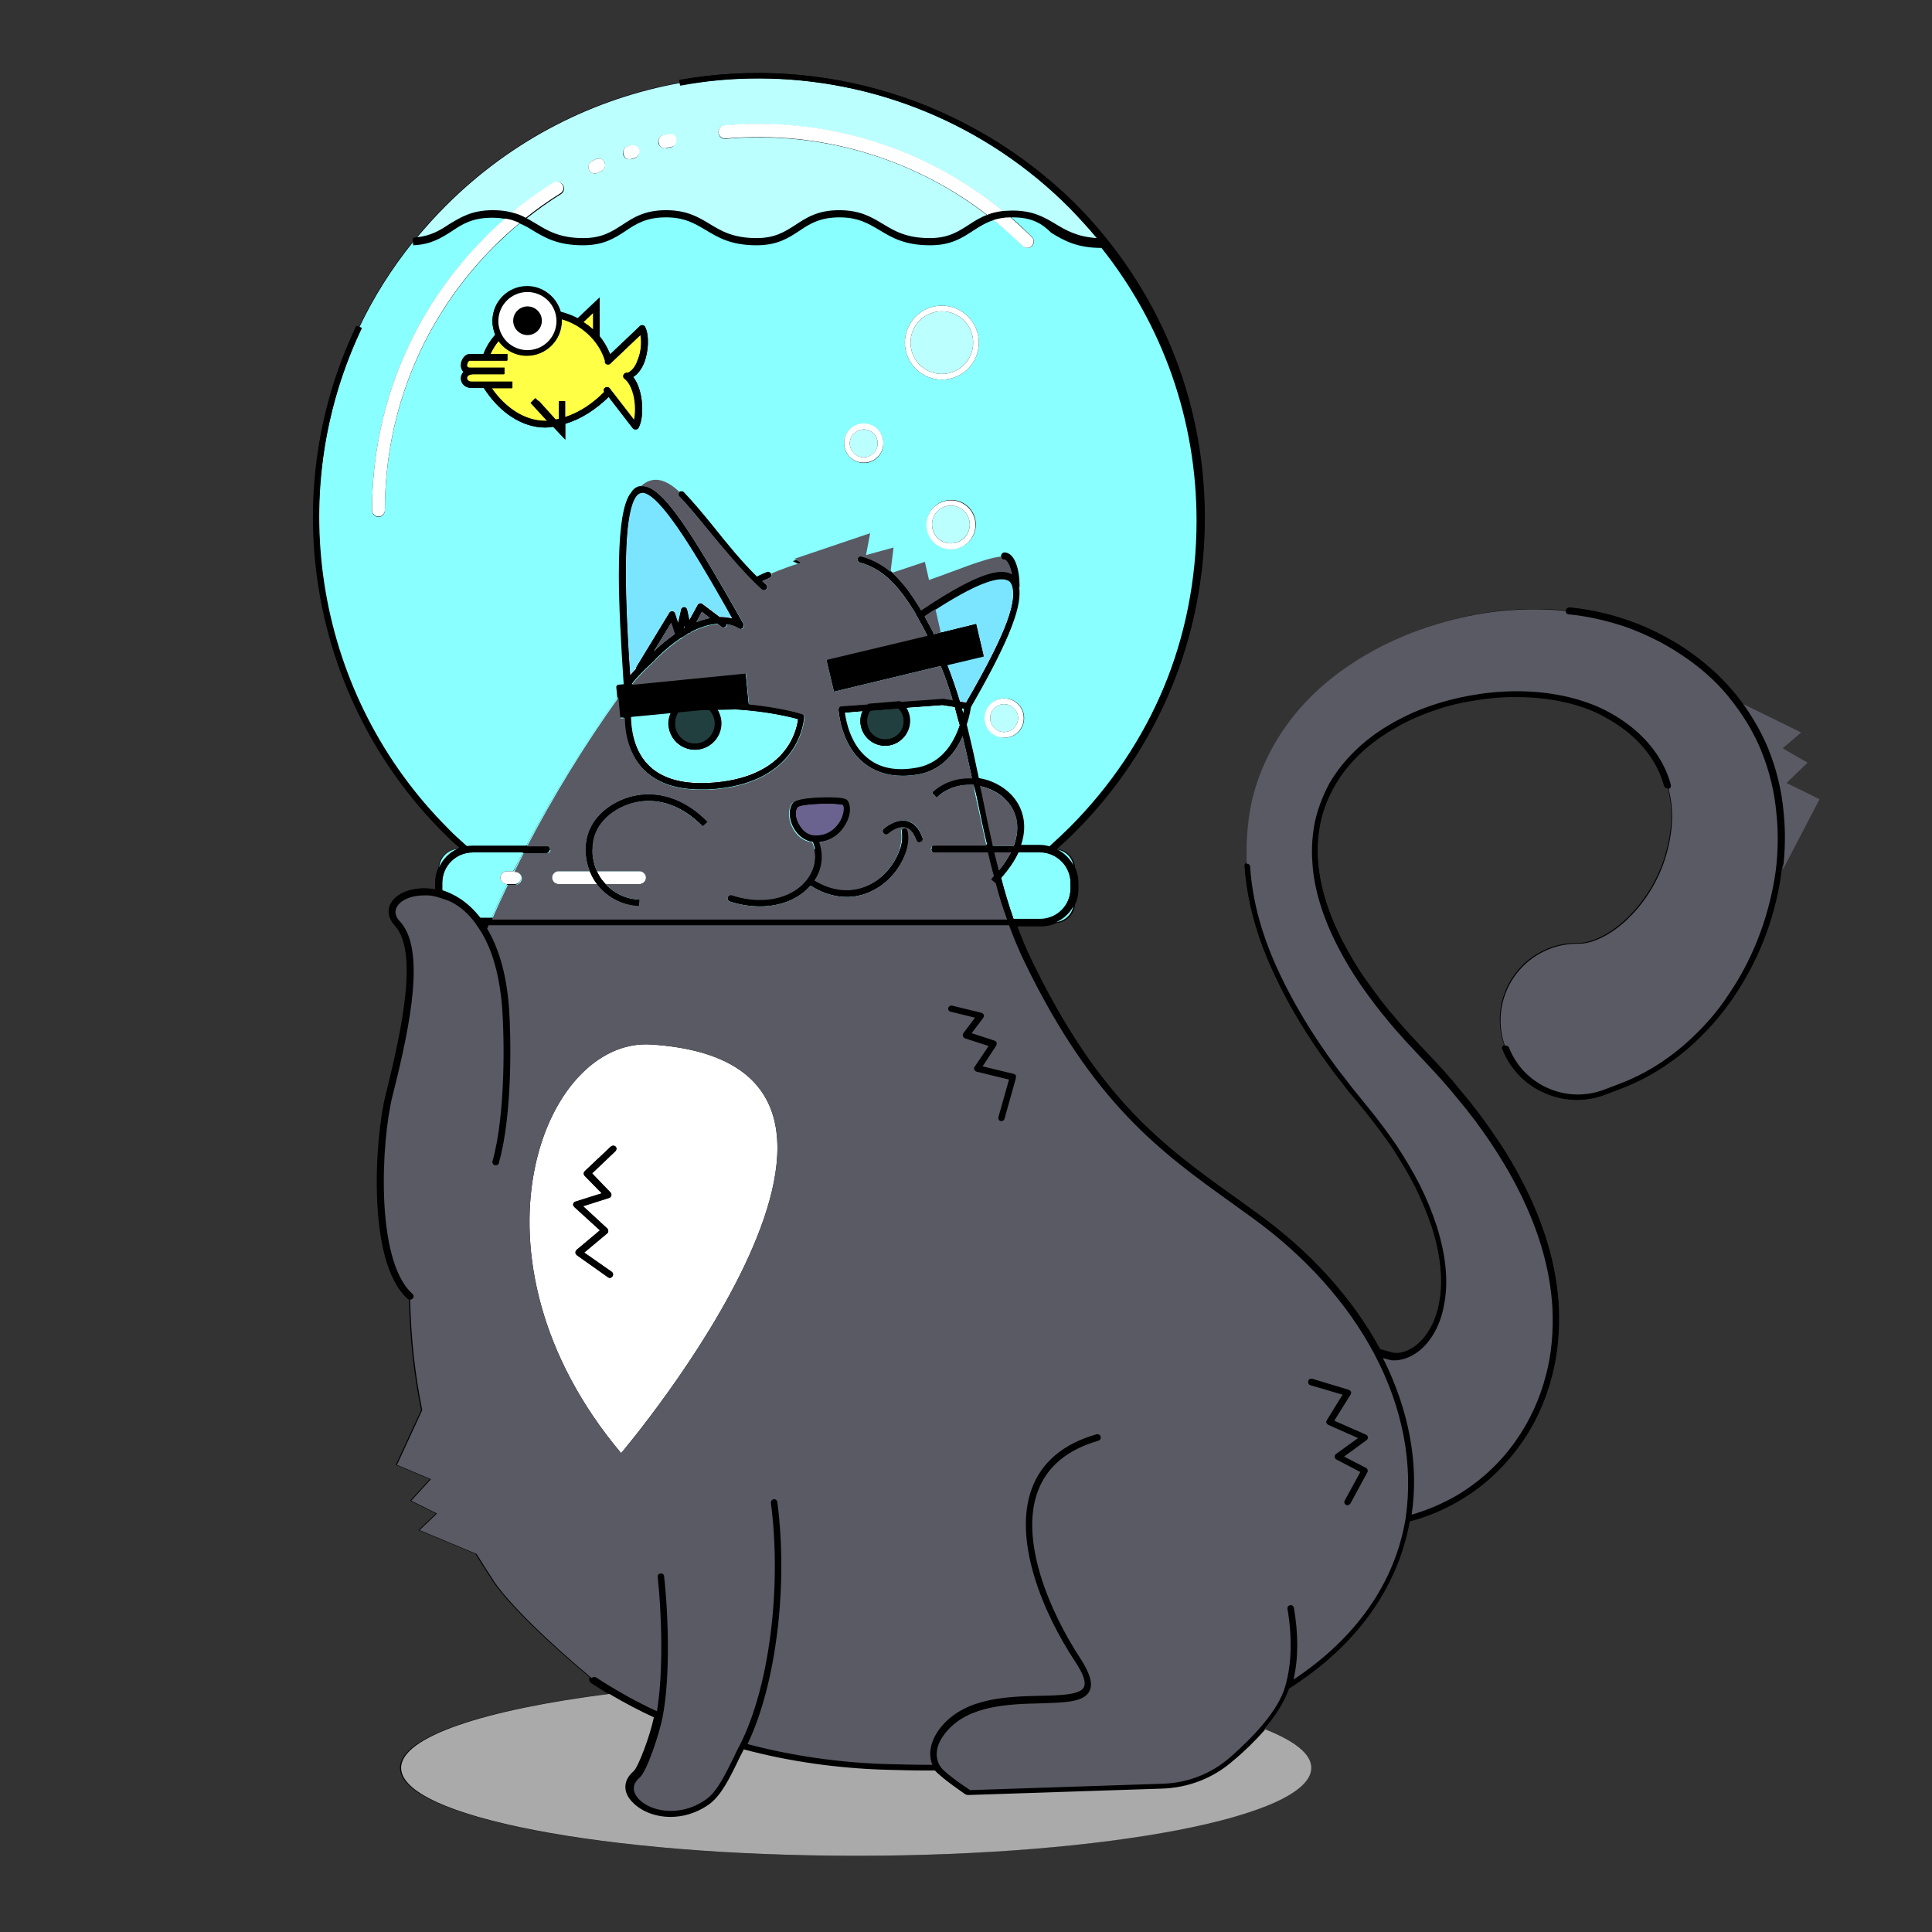 <?xml version="1.0" encoding="utf-8"?>
<!-- Generator: Adobe Illustrator 25.4.1, SVG Export Plug-In . SVG Version: 6.00 Build 0)  -->
<svg version="1.1" id="artwotk" xmlns="http://www.w3.org/2000/svg" xmlns:xlink="http://www.w3.org/1999/xlink" x="0px" y="0px"
	 viewBox="0 0 512 512" style="enable-background:new 0 0 512 512;" xml:space="preserve">
<rect x="0" y="0" width="512" height="512" fill="#333333" stroke="none"/>
<style type="text/css">
	.st0{fill:#AAAAAA;}
	.st1{fill:#FFFFFF;}
	.st2{fill:#89FFFF;}
	.st3{fill:#BBFFFF;}
	.st4{fill:#E5E5FF;}
	.st5{fill:#7BE5FF;}
	.st6{fill:#49FFFF;}
	.st7{fill:#C46390;}
	.st8{fill:#6A6390;}
	.st9{fill:#3F3F3F;}
	.st10{fill:#223F3F;}
	.st11{fill:#FFFF45;}
	.st12{fill:#5A5A64;}
</style>
<path d="M473.5,207.5l5.6-5.4l-6.6-3.8l4.9-4.2l-15.5-7.6c-0.8-1.1-1.6-2.2-2.5-3.2c-3.5-4.2-7.8-8-12.8-11.4
	c-4.6-3-9.4-5.5-14.8-7.4c-5.1-1.8-10.4-3-15.7-3.5c-0.5,0-0.9,0.3-0.9,0.8l0,0c-10-1-19.9-0.2-29.4,2.2c-9.7,2.4-19.1,6.3-27.6,12
	c-8.5,5.6-16.1,13.3-21.1,22.8c-2.5,4.7-4.4,9.8-5.4,15.1c-0.9,5-1.2,10-1,14.9l0,0c-0.5,0-0.8,0.4-0.8,0.9c0.7,9.5,3.3,19,8.1,29.1
	c3.8,8.1,8.7,16.2,14.9,24.6c0.9,1.2,1.8,2.4,2.7,3.5c0.5,0.7,1.1,1.4,1.6,2.1l4.4,5.3c2.7,3.4,5.1,6.6,7.4,9.9
	c2.2,3.4,4.3,6.9,6.1,10.4c1.7,3.5,3.2,7.1,4.4,10.6c2.4,7.5,3.1,14.4,2,20.1c-0.9,5.4-3.7,10.1-7.3,12.2c-1.5,0.9-3.2,1.4-4.6,1.2
	c-0.1,0-0.8-0.1-3.8-1c-7.2-13.4-18.4-25.8-32.4-35.9c-1.8-1.3-3.6-2.6-5.4-3.9c-19.7-14.1-36.7-26.3-54.7-63.6
	c-1.4-2.9-2.6-5.8-3.7-8.8h6.3c1.5,0,2.8-0.3,4.1-0.9c0,0,0,0,0,0c2.6-0.2,4.7-2.3,4.9-4.9c-0.1,0.3-0.3,0.6-0.5,1
	c0.2-0.3,0.4-0.6,0.5-1c0.6-1.2,0.9-2.6,0.9-4.1V234c0-1.5-0.3-2.8-0.9-4.1c-0.2-0.4-0.4-0.8-0.6-1.2c0.2,0.4,0.4,0.8,0.6,1.2
	c-0.2-2.6-2.2-4.7-4.8-4.9l0,0l0,0c1.8-1.6,3.3-3,4.7-4.4c22.3-22.3,34.5-51.9,34.5-83.4c0-31.5-12.3-61.1-34.5-83.4
	C257.1,26.6,218.1,14.4,180,21.2l0.1,0.7l0.1,0.7h0l-0.1-0.7h0c-22.7,4.1-44.4,14.9-62,32.5c-2.8,2.8-5.4,5.7-7.9,8.7
	c-0.3,0-0.5,0.1-0.8,0.1l0,0.8l0,0l0,0c-5.7,7.1-10.5,14.7-14.3,22.7l0,0l0,0l-0.7-0.3c-21.5,45-12.2,98.9,23,134.2
	c1.3,1.3,2.7,2.7,4.4,4.1c-0.3,0.1-0.5,0.2-0.7,0.3c-0.5,0.2-1.1,0.5-1.5,0.9c0.5-0.3,1-0.6,1.5-0.9c-2.6,0.2-4.7,2.2-4.9,4.9
	c0.5-1.1,1.2-2.1,2-2.9c-0.8,0.8-1.5,1.8-2,2.9c-0.6,1.2-0.9,2.6-0.9,4.1v1.4c0,0.1,0,0.2,0,0.4c-5-1-10,0.5-11.7,3.5
	c-1.1,1.9-0.7,4.1,1,6c6.2,6.7,2.2,26.4-2.4,44.8c-2.8,11-5.2,44.2,5.8,54.1c0.1,0.1,0.3,0.2,0.4,0.2c0.2,10.2,1.3,20,3.2,29.3
	l-6.7,14.5l9,3.8l-5.2,5.7l6.8,3.4l-4.6,4.4l15.1,6.3c1.3,2.1,2.6,4.2,4,6.3c3.7,6.3,16.5,18.3,26.5,26.6l-0.1,0.1
	c-0.3,0.4-0.2,0.9,0.2,1.2c1.5,1,3,1.9,4.6,2.9c-33.2,4.2-55.2,11.4-55.2,19.6c0,12.9,54,23.3,120.6,23.3s120.6-10.4,120.6-23.3
	c0-3.7-4.4-7.1-12.2-10.2c2.9-3.5,5.4-7.2,6.6-10.8c17.8-11.3,28.8-26.6,32-44.3c4.6-1.2,8.9-3,13-5.4c6.4-3.7,11.8-8.7,16.2-14.8
	c4-5.5,6.8-11.7,8.5-18.3c1.5-5.7,2.1-11.9,1.8-18.5c-0.6-10.4-3.6-20.7-9-31.5c-2.4-4.7-4.9-9-7.7-13c-2.6-3.9-5.6-7.9-8.8-11.7
	c-2.8-3.5-5.9-7-9.5-10.7l-4.4-4.7c-0.5-0.6-1.1-1.2-1.6-1.8c-0.8-0.9-1.7-1.9-2.5-2.9c-2.9-3.3-5.4-6.8-7.5-9.7
	c-2.2-3.1-4.2-6.5-6.2-10.3c-3.9-7.6-6.1-14.8-6.6-21.6c-0.3-3.6,0-7.2,0.7-10.5c0.7-3.3,2-6.5,3.7-9.5c3.3-5.8,8.5-10.9,15.1-14.8
	c3.1-1.9,6.5-3.5,10.1-4.8c3.5-1.3,7.2-2.3,11-2.9c7.6-1.4,15.3-1.4,22.3-0.2c3.3,0.6,6.7,1.5,10,2.9c2.9,1.3,6,3.1,8.6,5.1
	c5.1,4,8.7,9.1,10.2,14.7c0.1,0.4,0.6,0.7,1,0.6c0.7,2.7,1,5.4,0.9,8.3c-0.1,3.1-0.7,6.3-1.6,9.4c-1.8,6.2-5.4,12.1-9.8,16.4
	c-4.3,4.3-9.6,7-13.5,6.9c-2.5,0-5.2,0.4-7.6,1.4c-10.2,4-15.4,15.3-11.8,25.6l0,0c-0.4,0.2-0.7,0.7-0.5,1.1
	c2.1,5.3,6.1,9.5,11.3,11.7c2.7,1.2,5.6,1.8,8.5,1.8c2.6,0,5.2-0.5,7.7-1.5l4.2-1.6c6.2-2.4,11.9-5.9,17.2-10.4
	c4.7-4.1,8.8-8.7,12.1-13.6c6.4-9.4,10.7-20.1,12.5-31.7c0.1-0.8,0.2-1.6,0.3-2.3l9.9-18.6L473.5,207.5z M282.4,227
	c-0.7-0.7-1.6-1.3-2.5-1.8C280.9,225.7,281.7,226.3,282.4,227z"/>
<g>
	<path class="st0" d="M326.8,466.6c-5.2,4.6-11.9,7.2-18.9,7.4l-51.4,1.7l0,0c-0.2,0-0.3-0.1-0.5-0.1c-0.7-0.5-6.4-4.3-8.1-6.4
		c-0.7,0-1.5,0-2.3,0c-3.6,0-7.3-0.1-11-0.2c-12.9-0.4-25.5-2.2-37.5-5.4c-0.4,0.9-0.9,1.7-1.3,2.6c-2.5,5.2-4.7,9.6-7.8,11.9
		c-3.5,2.5-7.1,3.4-10.3,3.4c-4.6,0-8.5-1.9-10.3-4.3c-2-2.5-1.6-5.4,0.9-7.5c1.2-1,4.3-9.5,5.4-14.4c-4.2-1.9-8.3-4.1-12.2-6.4
		c-33.2,4.2-55.2,11.4-55.2,19.6c0,12.9,54,23.3,120.6,23.3s120.6-10.4,120.6-23.3c0-3.7-4.4-7.1-12.2-10.2
		C332.6,461.4,329.6,464.3,326.8,466.6z"/>
	<path class="st1" d="M172.5,276.8c-28.7-1.8-51.4,56.5-7.9,108.3C164.6,385.1,252.3,281.9,172.5,276.8z M163.1,305.1l-6.2,5.9
		l4.9,5.1c0.2,0.2,0.3,0.5,0.2,0.8c-0.1,0.3-0.3,0.5-0.6,0.6l-6.9,2.2l6.4,5.9c0.2,0.2,0.3,0.4,0.3,0.7c0,0.2-0.1,0.5-0.3,0.6
		l-6.1,5.1l7.3,5.1c0.4,0.3,0.5,0.8,0.2,1.2c-0.2,0.2-0.4,0.4-0.7,0.4c-0.2,0-0.3-0.1-0.5-0.2l-8.2-5.8c-0.2-0.2-0.4-0.4-0.4-0.7
		c0-0.3,0.1-0.5,0.3-0.7l6.2-5.2l-6.8-6.2c-0.2-0.2-0.3-0.5-0.3-0.8c0.1-0.3,0.3-0.5,0.6-0.6l7-2.2l-4.6-4.7
		c-0.2-0.2-0.2-0.4-0.2-0.6c0-0.2,0.1-0.4,0.3-0.6l6.9-6.5c0.3-0.3,0.9-0.3,1.2,0C163.5,304.2,163.4,304.8,163.1,305.1z"/>
	<path class="st2" d="M284.5,239.5c-1,2.2-2.7,3.9-4.9,4.9C282.3,244.2,284.4,242.1,284.5,239.5"/>
	<path class="st2" d="M138.6,225.9h-13.3c-4.5,0-8.1,3.6-8.1,8.1v1.4c0,0.3,0,0.5,0,0.8c2.7,0.9,6.6,2.8,10.1,7.3h2.9l0,0l0,0
		c1.3-3.1,2.7-6.1,4.2-9.2h-0.1c-0.9,0-1.7-0.8-1.7-1.7l0,0l0,0c0-0.9,0.8-1.7,1.7-1.7h1.7l0,0l0,0
		C136.9,229.2,137.8,227.5,138.6,225.9"/>
	<path class="st2" d="M279.7,225.1L279.7,225.1c2.1,1,3.8,2.7,4.8,4.9C284.4,227.3,282.3,225.3,279.7,225.1"/>
	<path class="st2" d="M275.6,225.9h-5.7c-1,2.2-2.5,4.4-4.6,6.8c1,3.7,2.1,7.3,3.3,10.9h7c4.5,0,8.1-3.6,8.1-8.1V234
		C283.7,229.5,280,225.9,275.6,225.9"/>
	<path class="st2" d="M121.3,225c-2.6,0.2-4.7,2.2-4.9,4.9C117.4,227.8,119.1,226,121.3,225"/>
	<path class="st2" d="M238.5,225h-20.8c0.1,0.6,0.2,1.3,0.2,1.9c0,2.2-0.7,4.4-2,6.4l0.1,0c3.1,1.9,6,2.5,8.4,2.5
		c3.5,0,6.3-1.4,7.9-2.5C235.3,231.3,237.5,228.1,238.5,225"/>
	<path class="st2" d="M246.8,225h-6.5c-1,3.6-3.5,7.4-7,9.8c-1.9,1.3-4.9,2.9-8.9,2.9c-2.7,0-5.9-0.7-9.3-2.8
		c-0.1-0.1-0.2-0.1-0.3-0.2c-0.4,0.4-0.8,0.8-1.2,1.2c-3.1,2.8-7.4,4.3-12.2,4.3c-2.6,0-5.3-0.4-8-1.3c-0.4-0.1-0.6-0.5-0.6-0.8
		c0-0.1,0-0.2,0-0.3c0.1-0.4,0.5-0.6,0.8-0.6c0.1,0,0.2,0,0.3,0c2.5,0.8,5,1.2,7.4,1.2c4.3,0,8.2-1.3,11-3.8
		c2.4-2.2,3.6-4.8,3.6-7.6c0-0.6-0.1-1.3-0.2-1.9h-34.6H157c0,0.1,0,0.2,0,0.4c0,1.9,0.4,3.7,1.2,5.5h11.3c0.9,0,1.7,0.8,1.7,1.7
		l0,0l0,0c0,0.9-0.8,1.7-1.7,1.7h-9c2.3,2.5,5.5,4,9,4.1l0,0l0,0l-0.1,1.7c-4.5-0.2-8.5-2.3-11.2-5.8H148c-0.9,0-1.7-0.8-1.7-1.7
		l0,0l0,0c0-0.9,0.8-1.7,1.7-1.7h8.3c-0.7-1.8-1.1-3.7-1.1-5.5c0-0.1,0-0.2,0-0.3h-9.6v0l0,0c0,0.5-0.4,0.9-0.9,0.9h-6.2l0,0l0,0
		c-0.9,1.7-1.7,3.3-2.5,5h0.3c0.9,0,1.7,0.8,1.7,1.7l0,0l0,0c0,0.9-0.8,1.7-1.7,1.7h-2l0,0l0,0l0,0l0,0c-1.5,3.1-2.9,6.1-4.2,9.2
		h136.5c-1.1-3.1-2-6.2-2.9-9.4l-0.1,0.1l-1.2-1.2l0,0c0.3-0.3,0.5-0.5,0.8-0.8c-0.6-2.1-1.1-4.2-1.6-6.3l-14.2,0
		C247.1,225.9,246.8,225.5,246.8,225"/>
	<path class="st2" d="M263.6,225.9c0.4,1.6,0.8,3.2,1.2,4.8c1.4-1.7,2.4-3.2,3.2-4.8L263.6,225.9"/>
	<path class="st3" d="M157.7,46c-0.6,0-1.3-0.4-1.6-1c-0.4-0.9,0-1.9,0.8-2.3c0.3-0.2,0.7-0.3,1-0.5c0.2-0.1,0.5-0.2,0.7-0.2
		c0.6,0,1.3,0.4,1.6,1c0.4,0.9,0,1.9-0.8,2.3c-0.3,0.2-0.7,0.3-1,0.5C158.2,45.9,157.9,46,157.7,46 M166.8,42.2
		c-0.7,0-1.4-0.4-1.6-1.1c-0.3-0.9,0.1-1.9,1-2.2l0.9-0.3c0.2-0.1,0.4-0.1,0.6-0.1c0.7,0,1.4,0.4,1.6,1.2c0.3,0.9-0.2,1.9-1.1,2.2
		l-0.9,0.3C167.2,42.2,167,42.2,166.8,42.2 M176.2,39.3c-0.8,0-1.5-0.5-1.7-1.3c-0.2-0.9,0.3-1.9,1.2-2.1c0.5-0.1,0.9-0.2,1.4-0.3
		c0.1,0,0.3,0,0.4,0c0.8,0,1.5,0.5,1.7,1.3c0.2,0.9-0.4,1.8-1.3,2.1c-0.5,0.1-0.9,0.2-1.4,0.3C176.5,39.3,176.3,39.3,176.2,39.3
		 M201,20.8c-6.9,0-13.8,0.6-20.7,1.9l-0.1-0.7h0c-22.7,4.1-44.4,14.9-62,32.5c-2.8,2.8-5.4,5.7-7.9,8.7c3.8-0.4,6.1-1.8,8.6-3.4
		c2.9-1.9,6-3.8,11.7-3.8c1.9,0,3.6,0.2,5,0.6c3.6-3,7.3-5.7,11.2-8.1c0.3-0.2,0.6-0.3,0.9-0.3c0.6,0,1.1,0.3,1.5,0.8
		c0.5,0.8,0.3,1.9-0.5,2.4c-3.2,2-6.3,4.2-9.3,6.6c1,0.5,1.9,1,2.8,1.6c3.1,1.8,6.3,3.8,12.5,3.8c4.9,0,7.6-1.7,10.3-3.5
		c2.9-1.9,5.9-3.9,11.6-3.9c5.4,0,8.5,1.8,11.5,3.6c3.1,1.8,6.3,3.8,12.5,3.8c4.9,0,7.6-1.7,10.3-3.5c2.9-1.9,5.9-3.9,11.6-3.9
		c5.4,0,8.5,1.8,11.5,3.6c3.1,1.8,6.3,3.8,12.5,3.8c4.9,0,7.6-1.7,10.3-3.5c1.5-1,3.1-2,5-2.7c-17.3-13.5-38.6-20.8-60.7-20.8
		c-2.9,0-5.9,0.1-8.8,0.4c-0.1,0-0.1,0-0.2,0c-0.9,0-1.6-0.7-1.7-1.6c-0.1-0.9,0.6-1.8,1.6-1.9c3-0.3,6.1-0.4,9.1-0.4
		c23.7,0,46.6,8.2,64.9,23.3c0.8-0.1,1.6-0.1,2.4-0.1c5.4,0,8.5,1.8,11.5,3.6c2.8,1.7,5.7,3.4,11,3.7c-2.4-2.9-4.9-5.6-7.5-8.3
		C261.3,32.9,231.6,20.8,201,20.8"/>
	<path class="st3" d="M109.6,64c-5.7,7.1-10.5,14.7-14.3,22.7l0,0l0,0l0,0C99.1,78.8,103.9,71.2,109.6,64L109.6,64L109.6,64"/>
	<path class="st2" d="M261,190.3L261,190.3c0-2.9,2.3-5.2,5.2-5.2c2.9,0,5.2,2.3,5.2,5.2l0,0l0,0c0,2.9-2.3,5.2-5.2,5.2
		C263.3,195.4,261,193.1,261,190.3L261,190.3 M245.6,139L245.6,139c0-3.6,2.9-6.5,6.5-6.5c3.6,0,6.5,2.9,6.5,6.5l0,0l0,0
		c0,3.6-2.9,6.5-6.5,6.5C248.5,145.5,245.6,142.6,245.6,139L245.6,139 M223.7,117.5L223.7,117.5c0-2.9,2.3-5.2,5.2-5.2
		c2.9,0,5.2,2.3,5.2,5.2l0,0l0,0c0,2.9-2.3,5.2-5.2,5.2C226,122.6,223.7,120.3,223.7,117.5L223.7,117.5 M239.8,90.8L239.8,90.8
		c0-5.4,4.4-9.8,9.8-9.8c5.4,0,9.8,4.4,9.8,9.8l0,0l0,0c0,5.4-4.4,9.8-9.8,9.8C244.2,100.6,239.8,96.2,239.8,90.8L239.8,90.8
		 M130.5,85L130.5,85c0-5.1,4.1-9.2,9.2-9.2c4.2,0,7.8,2.9,8.9,6.8c1.6,0.4,3.1,1,4.5,1.7l5.8-5.5v10.3c1.2,1.5,2.1,3.1,2.8,4.8
		l7.9-7.5c0.2-0.2,0.4-0.2,0.6-0.2c0.1,0,0.1,0,0.2,0c0.3,0.1,0.5,0.2,0.6,0.5c0.5,1,0.7,2.4,0.7,3.9c0,1.9-0.4,4.1-1.1,5.8
		c-0.7,1.6-1.7,2.8-2.8,3.5c1.6,2,2.4,5.4,2.4,8.5c0,2-0.3,3.8-1,5c-0.1,0.3-0.4,0.4-0.7,0.4l-0.1,0c-0.3,0-0.5-0.1-0.7-0.3
		l-6.4-8.3c-3.5,3.4-7.4,5.9-11.5,7.1v4.2l-3.2-3.4c-0.7,0.1-1.4,0.1-2,0.2l-0.1,0c-6.1,0-12.1-3.9-16.3-10.5h-3.3
		c-1.8,0-2.8-1.3-2.8-2.6l0,0l0,0c0-0.6,0.3-1.2,0.7-1.7l-0.1-0.1c-0.4-0.4-0.6-1-0.6-1.6l0,0l0,0c0-1.4,1-3,2.4-3h3.6
		c0.7-1.9,1.8-3.6,3.1-5.1C130.8,87.5,130.5,86.3,130.5,85L130.5,85 M268.4,57.6c-0.2,0-0.4,0-0.5,0c1.9,1.6,3.8,3.4,5.6,5.2
		c0.3,0.3,0.5,0.8,0.5,1.2s-0.2,0.9-0.5,1.2c-0.3,0.3-0.8,0.5-1.2,0.5c-0.4,0-0.9-0.2-1.2-0.5c-2.4-2.4-5-4.7-7.7-6.9
		c-2.2,0.7-3.9,1.8-5.6,2.9c-2.9,1.9-5.8,3.8-11.3,3.8c-6.7,0-10.1-2-13.4-4c-2.9-1.7-5.6-3.4-10.6-3.4c-5.2,0-7.9,1.7-10.7,3.6
		c-2.9,1.9-5.8,3.8-11.3,3.8c-6.7,0-10.1-2-13.4-4c-2.9-1.7-5.6-3.4-10.6-3.4c-5.2,0-7.9,1.7-10.7,3.6c-2.9,1.9-5.8,3.8-11.3,3.8
		c-6.7,0-10.1-2-13.4-4c-1.1-0.7-2.2-1.3-3.4-1.8c-2.3,1.9-4.5,4-6.7,6.1c-18.7,18.7-29,43.6-29,70c0,0.9-0.8,1.7-1.7,1.7
		c-0.9,0-1.7-0.8-1.7-1.7l0,0l0,0c0-27.4,10.7-53.1,30-72.4c1.7-1.7,3.4-3.3,5.2-4.9c-1-0.2-2.1-0.3-3.4-0.3
		c-5.2,0-7.9,1.7-10.7,3.6c-2.7,1.7-5.4,3.5-10.2,3.7l0-0.9h0c-5.7,7.1-10.5,14.7-14.3,22.7l0.6,0.3l0,0
		c-7.6,16-11.3,33.1-11.3,50.1c0,30.3,11.8,60.2,34.1,82.5c1.5,1.5,3.1,3,5,4.7c0.5-0.1,1.1-0.1,1.6-0.1h14.2l0,0l0,0
		c6.9-13.2,15-26.4,24.2-39.4l-0.3-3l2-0.2l0-0.1l0,0c-0.8-11.9-1.3-21.6-1.3-29.2c0-10.5,0.8-17.2,2.4-20.4l0,0l0,0l0.1-0.1l0-0.1
		c0.2-0.4,0.4-0.7,0.7-1l0,0l0,0l0.1-0.1l0,0l0.1-0.2l0,0l0,0l0,0l0,0c0.6-0.7,1.3-1.1,2.1-1.2l0,0l0,0l0,0l0,0
		c1.2-1.2,2.5-1.7,3.9-1.7c0,0,0,0,0,0l0,0l0,0c0,0,0,0,0,0c1.9,0,3.9,1,6,3c0,0,0,0,0,0c0,0,0.1,0,0.1,0.1c0,0,0,0,0,0
		c0,0,0.1,0.1,0.1,0.1c0,0,0,0,0,0c0,0,0,0,0.1,0.1l0,0l0,0l0,0l0,0l0,0l0,0l0,0c0.2-0.2,0.4-0.2,0.6-0.2c0.2,0,0.4,0.1,0.6,0.3
		c2.3,2.4,5.1,5.7,8,9.3c3.6,4.3,7.6,9.2,11.4,13.1c0.9-0.5,1.9-0.9,2.6-1.2c0.1,0,0.2-0.1,0.3-0.1c0.3,0,0.6,0.2,0.8,0.5l0,0l0,0
		l0,0l0,0l0,0c2.6-1.1,5.2-2.1,8-2.9l-1.9-1l20.1-6.8l-1.1,5.8l7.3-2l-0.8,6.5c0.1,0.1,0.3,0.2,0.4,0.4l0,0l0,0l0,0l8.7-2.9l1.1,4.8
		c6.5-2.3,14.7-5.9,19.1-6.2l0-0.1l0,0c0-0.5,0.4-0.8,0.8-0.8c0,0,0,0,0,0c2.8,0,4,4.5,4,8.9c0,0,0,0.1,0,0.1l0,0.2
		c0.1,0.4,0.1,0.9,0.1,1.4c0,4.8-2.7,12.5-12.9,30.1c-0.1,0.6-0.4,2.5-1.1,4.9c0.6,2.2,1.1,4.5,1.7,7.2l1.5,7
		c3.3,0.5,6.3,2.1,8.5,4.3c2.1,2.1,3.5,5.1,3.5,8.6c0,1.5-0.3,3.1-0.8,4.8h5c0.9,0,1.8,0.1,2.7,0.4l-0.1-0.1l0,0
		c2-1.8,3.7-3.4,5.2-4.9c22-22,34.1-51.2,34.1-82.3c0-26.6-8.9-51.8-25.2-72.3c-6.6,0-10-2-13.3-4C276.1,59.2,273.4,57.6,268.4,57.6
		"/>
	<polyline class="st2" points="169,95.8 168.9,95.8 168.9,95.8 169,95.8 	"/>
	<path class="st2" d="M167.7,103.7c0,0.2,0.1,0.5,0.2,0.7C167.8,104.2,167.8,103.9,167.7,103.7"/>
	<path class="st4" d="M167,179c0.5-0.6,1.1-1.2,1.6-1.8c0-0.2,0-0.3,0.1-0.5l8.7-14.3c0.2-0.3,0.5-0.4,0.8-0.4
		c0.3,0,0.6,0.3,0.7,0.6l0.8,2.5l0.8-3.5c0.1-0.4,0.5-0.7,0.8-0.7c0.4,0,0.7,0.3,0.8,0.7l0.6,2.7l2.2-4c0.1-0.2,0.3-0.4,0.6-0.4
		c0.2-0.1,0.5,0,0.7,0.2l4.5,3.4c1.4,0,2.5,0.2,3.4,0.4c-1-1.7-1.9-3.4-2.8-5l0,0c-7.8-13.5-16.5-27.9-20.9-28.4
		c-0.6-0.1-1.1,0.2-1.6,0.7l0,0l0,0l0,0c-0.3,0.4-0.5,0.7-0.7,1l0,0l0,0l0,0C165.5,137.7,165.2,152.5,167,179"/>
	<path class="st5" d="M170.2,130.6c-0.5,0-1,0.2-1.4,0.7l0,0l0,0l0,0c-0.3,0.4-0.5,0.7-0.7,1l0,0l0,0l0,0c-1.5,3-2.2,9.4-2.2,19.4
		c0,7.1,0.4,16.1,1.1,27.1c0.5-0.6,1.1-1.2,1.6-1.8c0,0,0,0,0,0l0,0c0-0.1,0-0.3,0.1-0.4l8.7-14.3c0.2-0.3,0.4-0.4,0.7-0.4
		c0,0,0.1,0,0.1,0c0.3,0,0.6,0.3,0.7,0.6l0.8,2.5l0.8-3.5c0.1-0.4,0.4-0.7,0.8-0.7c0,0,0,0,0,0c0.4,0,0.7,0.3,0.8,0.7l0.6,2.7l2.2-4
		c0.1-0.2,0.3-0.4,0.6-0.4c0.1,0,0.1,0,0.2,0c0.2,0,0.4,0.1,0.5,0.2l4.5,3.4c0.1,0,0.1,0,0.2,0c1.3,0,2.4,0.2,3.2,0.4
		c-1-1.7-1.9-3.4-2.8-5l0,0c-7.8-13.5-16.5-27.9-20.9-28.4C170.3,130.6,170.3,130.6,170.2,130.6"/>
	<path class="st4" d="M254.4,185.9l1.6,0.3c11.8-20.3,12.9-26.6,12.4-30.4c-0.2-1.1-0.6-1.8-1.4-2.2c-2.7-1.2-9.2,1.4-19.1,7.8
		l1.4,6.2l9.4-2.3l2,8.4l-9.7,2.3C252.2,179.1,253.3,182.4,254.4,185.9"/>
	<path class="st5" d="M265.4,153.3c-3.3,0-9.2,2.7-17.5,8.1l1.4,6.2l9.4-2.3l2,8.4l-9.7,2.3c1.2,3.1,2.3,6.3,3.4,9.8l1.6,0.3
		c10.3-17.8,12.5-24.8,12.5-28.9c0-0.6,0-1.1-0.1-1.5c-0.2-1.1-0.6-1.8-1.4-2.2C266.5,153.4,266,153.3,265.4,153.3"/>
	<polyline class="st4" points="247.5,168.1 247.7,168 247.4,167.8 247.5,168.1 	"/>
	<polyline class="st5" points="247.4,167.8 247.5,168.1 247.7,168 247.4,167.8 	"/>
	<path class="st2" d="M259.8,208.3l0.4,1.7v0l0,0l0.4,1.9c0.8,4.1,1.7,8.2,2.6,12.3l5.5,0c0.6-1.7,0.9-3.3,0.9-4.8
		c0-3-1.2-5.6-3-7.4C264.9,210.1,262.4,208.8,259.8,208.3"/>
	<path class="st1" d="M167.2,190c0,3.1,0.7,8.4,4.2,12.3c3.4,3.8,8.8,5.5,16.1,5.2c20.9-1,23.6-13.8,24-16.9
		c-2-0.5-8.2-2.1-16.6-2.6c-0.4,0-2.1,0.1-4.7,0.1c0.7,1.1,1,2.3,1,3.6c0,3.8-3.1,7-7,7c-3.9,0-7-3.1-7-7c0-1,0.2-1.9,0.6-2.8
		L167.2,190"/>
	<path class="st2" d="M194.8,188c-0.4,0-2.1,0.1-4.7,0.1c0.7,1.1,1,2.3,1,3.6l0,0l0,0l0,0l0,0c0,3.8-3.1,7-7,7c-3.9,0-7-3.1-7-7l0,0
		l0,0l0,0l0,0c0-1,0.2-1.9,0.6-2.8l-10.5,1c0,3.1,0.7,8.4,4.2,12.3c3.1,3.5,8,5.2,14.3,5.2c0.6,0,1.1,0,1.7,0
		c20.9-1,23.6-13.8,24-16.9C209.4,190,203.2,188.5,194.8,188"/>
	<path class="st1" d="M254.9,187.7c0.1,0.4,0.2,0.8,0.4,1.3c0.1-0.5,0.2-0.8,0.2-1.2L254.9,187.7"/>
	<path class="st2" d="M254.9,187.7c0.1,0.4,0.2,0.8,0.4,1.3c0.1-0.5,0.2-0.8,0.2-1.2L254.9,187.7"/>
	<path class="st1" d="M251.7,197.6c1.2-1.8,2.1-3.7,2.6-5.4c-0.2-0.6-0.3-1.2-0.5-1.7l0-0.1c-0.3-1-0.6-2-0.8-3l-3.3-0.5l-9.6,0.7
		c0.7,1,1,2.3,1,3.5c0,3.6-2.9,6.6-6.6,6.6c-3.6,0-6.6-2.9-6.6-6.6c0-0.9,0.2-1.8,0.6-2.6l-4.7,0.4c0.3,2.2,1.4,8.3,5.9,12
		c3.2,2.6,7.5,3.6,12.7,2.8C246.3,203.1,249.4,201.1,251.7,197.6"/>
	<path class="st2" d="M249.8,186.9l-9.6,0.7c0.7,1,1,2.3,1,3.5l0,0l0,0l0,0l0,0c0,3.6-2.9,6.6-6.6,6.6c-3.6,0-6.6-2.9-6.6-6.6l0,0
		l0,0l0,0l0,0c0-0.9,0.2-1.8,0.6-2.6l-4.7,0.4c0.3,2.2,1.4,8.3,5.9,12c2.5,2,5.6,3.1,9.3,3.1c1.1,0,2.2-0.1,3.4-0.3
		c3.7-0.5,6.8-2.6,9.2-6c1.2-1.8,2.1-3.7,2.6-5.4c-0.2-0.6-0.3-1.2-0.5-1.7l0-0.1c-0.3-1-0.6-2-0.8-3L249.8,186.9"/>
	<path class="st2" d="M234,220.3c0-0.2,0.1-0.5,0.3-0.6c0.1-0.1,2.4-2.1,5-2.1c0.4,0,0.8,0,1.2,0.1c1.8,0.5,3.1,1.9,4,4.4
		c0,0.1,0.1,0.2,0.1,0.3c0,0.4-0.2,0.7-0.6,0.8c-0.1,0-0.2,0.1-0.3,0.1c-0.4,0-0.7-0.2-0.8-0.6c-0.7-1.9-1.6-3-2.8-3.3
		c-0.2-0.1-0.5-0.1-0.8-0.1c-1.9,0-3.9,1.7-3.9,1.7c-0.2,0.1-0.4,0.2-0.6,0.2c-0.2,0-0.5-0.1-0.6-0.3
		C234.1,220.7,234,220.5,234,220.3 M173.7,127.2C173.7,127.2,173.7,127.2,173.7,127.2c-1.4,0-2.7,0.6-4,1.7c0.2,0,0.3,0,0.5,0
		c0.1,0,0.2,0,0.3,0c4.8,0.5,11.5,10.7,22.3,29.3l0,0c1.3,2.3,2.7,4.7,4.1,7.2l0,0l0.1,0.2l0,0.1l0,0.1l0,0c0,0.5-0.4,0.9-0.9,0.9
		l-0.2-0.1l0,0l-0.2-0.1l-0.1,0c-0.1-0.1-1.2-0.8-3.1-1.1c0,0,0,0,0,0c0,0.2,0,0.4-0.2,0.5c-0.2,0.2-0.4,0.3-0.7,0.3
		c-0.2,0-0.4-0.1-0.5-0.2l-1-0.8c-1.9,0.1-4.2,0.7-7,2.1c-0.2,0.2-0.4,0.3-0.7,0.4c-0.6,0.3-1.3,0.7-1.9,1.2
		c-0.1,0.2-0.3,0.3-0.5,0.3c-1.7,1.2-3.6,2.7-5.6,4.6c-0.2,0.2-0.5,0.5-0.7,0.7c-0.5,0.5-0.9,0.9-1.4,1.4c-1.8,1.7-3.6,3.5-5.1,5.4
		l30.3-3l0.8,8.2c8.4,0.8,13.9,2.5,14.1,2.6c0.4,0.1,0.6,0.4,0.6,0.8c0,0,0,0,0,0c0,0.2-0.8,18-25.6,19.2c-0.6,0-1.2,0-1.8,0
		c0,0,0,0,0,0c-6.9,0-12.1-2-15.6-5.8c-3.8-4.3-4.6-9.8-4.6-13.2l-1.2,0.1l-0.5-5.5l0,0l0,0c-9.3,13-17.3,26.2-24.2,39.4h5.3
		c0.5,0,0.9,0.4,0.9,0.9h9.6c0-1.8,0.4-3.7,1.2-5.4c1.9-4.3,6.8-7.8,12.2-8.8c1.1-0.2,2.2-0.3,3.3-0.3c5.5,0,11,2.5,15.6,7.3l0,0
		l0,0l-1.2,1.2c-4.3-4.4-9.4-6.8-14.4-6.8c-1,0-2,0.1-2.9,0.3c-4.9,0.9-9.2,4-10.9,7.8c-0.7,1.5-1,3.1-1,4.7h24.4h34.6
		c-0.1-0.6-0.3-1.3-0.6-1.9c-2.2-0.2-4.2-1.7-5.3-4.1c-0.6-1.2-0.9-2.3-0.9-3.4c0-1.1,0.3-2,0.8-2.8c1.1-1.4,6.7-1.6,9.2-1.6
		c0.7,0,1.2,0,1.2,0c3.8,0.1,4.1,0.6,4.3,1c0.4,0.6,0.5,1.3,0.5,2.1c0,1.2-0.4,2.6-1.1,4c-1.5,2.7-4,4.4-7,4.8
		c0.2,0.6,0.4,1.3,0.5,1.9h20.8c0.3-1.1,0.5-2.1,0.5-3.1c0-0.5,0-0.9-0.1-1.4c0-0.1,0-0.1,0-0.2c0-0.4,0.3-0.8,0.7-0.8
		c0.1,0,0.1,0,0.2,0c0.4,0,0.8,0.3,0.8,0.7c0.1,0.6,0.2,1.1,0.2,1.7c0,1-0.1,2.1-0.4,3.1h6.5v0l0,0c0-0.5,0.4-0.9,0.9-0.9l13.8,0
		c-0.9-4-1.7-8-2.6-11.9l-0.4-1.9l0,0L258,208c-0.3,0-0.7,0-1.1,0c-3.1,0-6.2,1-8.7,3.4l-1.2-1.3l0,0c2.9-2.7,6.4-3.8,9.9-3.8
		c0.2,0,0.5,0,0.7,0l-1.4-6.4c-0.4-1.7-0.8-3.3-1.1-4.8c-0.5,1.2-1.2,2.4-1.9,3.5c-2.6,3.8-6.1,6.1-10.3,6.7
		c-1.3,0.2-2.5,0.3-3.7,0.3c-4.1,0-7.6-1.2-10.4-3.5c-6.1-5-6.5-13.7-6.6-14c0,0,0,0,0,0c0-0.4,0.3-0.8,0.8-0.9l6.9-0.5l0.2-0.2
		l8.4-0.7l0.3,0.2l0,0l11-0.8l0.2,0l2.5,0.4c-1-3.2-2-6.3-3.2-9.1l-28.3,6.8l-2-8.4l26.8-6.4c-0.9-1.7-1.8-3.4-2.7-5
		c-0.2-0.3-0.4-0.6-0.5-0.9l-0.2-0.4c-1.2-1.9-2.6-4.1-4.2-6c-1.9-2.3-3.8-4-5.8-5.2c-1.4-0.8-2.9-1.5-4.5-1.9
		c-0.4-0.1-0.6-0.5-0.6-0.8c0-0.1,0-0.1,0-0.2c0.1-0.4,0.4-0.6,0.8-0.6c0.1,0,0.1,0,0.2,0c1.8,0.5,3.4,1.2,4.9,2.1
		c1,0.6,1.9,1.2,2.8,2l0.8-6.5l-7.3,2l1.1-5.8l-20.1,6.8l1.9,1l0,0l0,0l0,0c-2.7,0.8-5.4,1.8-8,2.9c0,0.1,0.1,0.2,0.1,0.3
		c0,0.3-0.2,0.6-0.5,0.8c-0.6,0.3-1.3,0.6-2,0.9c0.3,0.3,0.7,0.6,1,0.9c0.2,0.2,0.3,0.4,0.3,0.6c0,0.2-0.1,0.4-0.2,0.6
		c-0.2,0.2-0.4,0.3-0.6,0.3c-0.2,0-0.4-0.1-0.6-0.2c-0.6-0.6-1.3-1.2-1.9-1.8c-4-4-8.3-9.1-12-13.6c-2.9-3.5-5.6-6.9-7.9-9.2
		c-0.2-0.2-0.2-0.4-0.2-0.6s0.1-0.4,0.2-0.6c0,0,0,0-0.1-0.1c0,0,0,0,0,0c0,0-0.1-0.1-0.1-0.1c0,0,0,0,0,0c0,0-0.1,0-0.1-0.1
		c0,0,0,0,0,0C177.5,128.2,175.5,127.2,173.7,127.2C173.7,127.2,173.7,127.2,173.7,127.2"/>
	<path class="st6" d="M230.5,141.3l-20.1,6.8L230.5,141.3 M179.9,130.4C179.9,130.4,179.9,130.4,179.9,130.4
		C179.9,130.4,179.9,130.4,179.9,130.4 M179.8,130.3C179.8,130.3,179.8,130.3,179.8,130.3C179.8,130.3,179.8,130.3,179.8,130.3
		 M179.7,130.2C179.7,130.2,179.7,130.2,179.7,130.2C179.7,130.2,179.7,130.2,179.7,130.2 M173.7,127.2c-1.4,0-2.7,0.6-3.9,1.7l0,0
		C170.9,127.8,172.2,127.2,173.7,127.2 M173.7,127.2L173.7,127.2C173.7,127.2,173.7,127.2,173.7,127.2
		C173.7,127.2,173.7,127.2,173.7,127.2"/>
	<path class="st2" d="M265.3,147.6L265.3,147.6L265.3,147.6c-4.4,0.4-12.6,4-19.1,6.2l-1.1-4.8l-8.7,2.9c1,0.9,2,2,3,3.2
		c1.7,2,3.1,4.3,4.3,6.2l0.2,0.4l0.1,0.1c10.3-6.9,17.2-10.2,21.4-10.2c0.8,0,1.6,0.1,2.2,0.4c0.2,0.1,0.4,0.2,0.5,0.3
		c-0.4-2.4-1.3-4-2.1-4C265.7,148.4,265.3,148,265.3,147.6"/>
	<path class="st2" d="M247.9,161.4c-1,0.6-1.9,1.2-2.9,1.9c0.8,1.5,1.7,3,2.4,4.5l0.3,0.2l1.6-0.4L247.9,161.4L247.9,161.4
		L247.9,161.4L247.9,161.4"/>
	<path class="st2" d="M181.4,165.8l-0.2,0.7c0.1-0.1,0.2-0.1,0.3-0.2L181.4,165.8"/>
	<path class="st2" d="M186,162.1l-1.5,2.8c1.4-0.5,2.6-0.9,3.7-1.1L186,162.1"/>
	<path class="st2" d="M177.9,165l-4.7,7.7l0.2-0.2c1.9-1.8,3.8-3.3,5.5-4.5L177.9,165"/>
	<path class="st7" d="M216,221.5L216,221.5L216,221.5L216,221.5c4.1,0.1,6.1-2.7,6.8-3.9c0.9-1.7,1.1-3.4,0.7-4.2
		c-1.6-0.6-10.9-0.4-12.1,0.6c-0.7,0.9-0.6,2.7,0.2,4.4C212.5,220.3,214.2,221.5,216,221.5"/>
	<path class="st8" d="M219.2,213c-3.2,0-7.1,0.3-7.8,0.9c-0.3,0.4-0.5,1-0.5,1.7c0,0.8,0.2,1.8,0.7,2.7c1,2,2.6,3.2,4.4,3.2v0l0,0v0
		l0,0l0,0c0,0,0.1,0,0.1,0c4,0,6-2.8,6.6-3.9c0.6-1.1,0.9-2.3,0.9-3.2c0-0.4-0.1-0.8-0.2-1.1C222.8,213.1,221.1,213,219.2,213"/>
	<path class="st9" d="M184.2,197c2.9,0,5.3-2.4,5.3-5.3c0-1.3-0.5-2.6-1.4-3.6l-0.3,0c-0.6,0-1.2,0-1.8,0l-6.1,0.6
		c-0.6,0.9-0.9,1.9-0.9,3C178.9,194.6,181.3,197,184.2,197"/>
	<path class="st10" d="M187.7,188.1c-0.6,0-1.2,0-1.8,0l-6.1,0.6c-0.6,0.9-0.9,1.9-0.9,3c0,2.9,2.4,5.3,5.3,5.3
		c2.9,0,5.3-2.4,5.3-5.3c0-1.3-0.5-2.6-1.4-3.6L187.7,188.1"/>
	<path class="st9" d="M234.6,196c2.7,0,4.8-2.2,4.8-4.8c0-1.3-0.5-2.5-1.4-3.4l-7.4,0.6c-0.6,0.8-0.9,1.8-0.9,2.8
		C229.8,193.8,231.9,196,234.6,196"/>
	<path class="st10" d="M238.1,187.8l-7.4,0.6c-0.6,0.8-0.9,1.8-0.9,2.8c0,2.7,2.2,4.8,4.9,4.8c2.7,0,4.8-2.2,4.8-4.8
		C239.5,189.9,239,188.7,238.1,187.8"/>
	<circle class="st3" cx="249.6" cy="90.8" r="8.3"/>
	<path class="st1" d="M249.6,100.6c5.4,0,9.8-4.4,9.8-9.8S255,81,249.6,81s-9.8,4.4-9.8,9.8S244.2,100.6,249.6,100.6z M257.9,90.8
		c0,4.6-3.7,8.3-8.3,8.3s-8.3-3.7-8.3-8.3s3.7-8.3,8.3-8.3S257.9,86.2,257.9,90.8z"/>
	<circle class="st3" cx="228.9" cy="117.5" r="3.7"/>
	<path class="st1" d="M228.9,122.6c2.9,0,5.2-2.3,5.2-5.2s-2.3-5.2-5.2-5.2s-5.2,2.3-5.2,5.2S226,122.6,228.9,122.6z M232.6,117.5
		c0,2-1.7,3.7-3.7,3.7s-3.7-1.7-3.7-3.7s1.7-3.7,3.7-3.7S232.6,115.4,232.6,117.5z"/>
	<circle class="st3" cx="266.1" cy="190.3" r="3.7"/>
	<path class="st1" d="M266.1,185.1c-2.9,0-5.2,2.3-5.2,5.2s2.3,5.2,5.2,5.2s5.2-2.3,5.2-5.2S269,185.1,266.1,185.1z M262.4,190.3
		c0-2,1.7-3.7,3.7-3.7s3.7,1.7,3.7,3.7s-1.7,3.7-3.7,3.7S262.4,192.3,262.4,190.3z"/>
	<path class="st3" d="M252,134c-2.8,0-5,2.2-5,5c0,2.7,2.2,5,5,5c2.7,0,5-2.2,5-5C257,136.3,254.8,134,252,134z"/>
	<path class="st1" d="M252,132.6c-3.6,0-6.5,2.9-6.5,6.5c0,3.6,2.9,6.5,6.5,6.5c3.6,0,6.5-2.9,6.5-6.5
		C258.5,135.5,255.6,132.6,252,132.6z M252,144c-2.8,0-5-2.2-5-5c0-2.8,2.2-5,5-5c2.7,0,5,2.2,5,5C257,141.8,254.8,144,252,144z"/>
	<path class="st1" d="M149,48.9c-0.5-0.8-1.6-1-2.4-0.5c-3.9,2.4-7.6,5.2-11.2,8.1c1.4,0.4,2.6,0.9,3.7,1.4c3-2.4,6.1-4.6,9.3-6.6
		C149.3,50.8,149.6,49.7,149,48.9z"/>
	<path class="st1" d="M98.6,135.2c0,0.9,0.8,1.7,1.7,1.7s1.7-0.8,1.7-1.7c0-26.4,10.3-51.3,29-70c2.1-2.1,4.4-4.2,6.7-6.1
		c-1.1-0.5-2.4-1-3.9-1.2c-1.8,1.6-3.6,3.2-5.2,4.9C109.3,82.1,98.6,107.8,98.6,135.2z"/>
	<path class="st1" d="M157.7,46c0.2,0,0.5-0.1,0.7-0.2c0.3-0.2,0.7-0.3,1-0.5c0.9-0.4,1.2-1.4,0.8-2.3c-0.4-0.9-1.4-1.2-2.3-0.8
		c-0.3,0.2-0.7,0.3-1,0.5c-0.9,0.4-1.2,1.4-0.8,2.3C156.4,45.6,157,46,157.7,46z"/>
	<path class="st1" d="M166.8,42.2c0.2,0,0.4,0,0.6-0.1l0.9-0.3c0.9-0.3,1.4-1.3,1.1-2.2c-0.3-0.9-1.3-1.4-2.2-1.1l-0.9,0.3
		c-0.9,0.3-1.4,1.3-1,2.2C165.4,41.7,166.1,42.2,166.8,42.2z"/>
	<path class="st1" d="M176.2,39.3c0.1,0,0.3,0,0.4-0.1c0.5-0.1,0.9-0.2,1.4-0.3c0.9-0.2,1.5-1.1,1.3-2.1s-1.1-1.5-2.1-1.3
		c-0.5,0.1-1,0.2-1.4,0.3c-0.9,0.2-1.5,1.2-1.2,2.1C174.7,38.8,175.4,39.3,176.2,39.3z"/>
	<path class="st1" d="M192,33.2c-0.9,0.1-1.6,0.9-1.6,1.9c0.1,0.9,0.9,1.7,1.9,1.6c25.1-2.2,49.9,5.2,69.5,20.4
		c1.2-0.5,2.6-0.8,4.2-1C245.4,39.1,218.9,30.8,192,33.2z"/>
	<path class="st1" d="M272.2,65.7c0.4,0,0.9-0.2,1.2-0.5c0.7-0.7,0.7-1.8,0-2.4c-1.8-1.8-3.7-3.5-5.6-5.2c-1.8,0-3.2,0.3-4.5,0.7
		c2.7,2.2,5.2,4.5,7.7,6.9C271.4,65.5,271.8,65.7,272.2,65.7z"/>
	<path class="st1" d="M156.3,230.9H148c-0.9,0-1.7,0.8-1.7,1.7s0.8,1.7,1.7,1.7h10.3c-0.2-0.3-0.5-0.7-0.7-1
		C157,232.5,156.7,231.7,156.3,230.9z"/>
	<path class="st1" d="M160.5,234.3h9c0.9,0,1.7-0.8,1.7-1.7s-0.8-1.7-1.7-1.7h-11.3c0.2,0.5,0.5,1,0.8,1.5
		C159.4,233.1,159.9,233.7,160.5,234.3z"/>
	<path class="st1" d="M132.6,232.6c0,0.9,0.8,1.7,1.7,1.7h0.1h2c0.9,0,1.7-0.8,1.7-1.7s-0.8-1.7-1.7-1.7h-0.3h-1.7
		C133.4,230.9,132.6,231.7,132.6,232.6z"/>
	<path class="st11" d="M157.2,82.9l-2.6,2.4c0.9,0.6,1.8,1.3,2.6,2V82.9z"/>
	<path class="st11" d="M169.7,88.8l-8,7.6c-0.3,0.3-0.9,0.3-1.2,0c-0.2-0.2-0.3-0.5-0.2-0.8c-1.6-5.3-6.2-9.5-11.5-11
		c0,0.2,0,0.3,0,0.5c0,5.1-4.1,9.2-9.2,9.2c-3.1,0-5.9-1.6-7.5-3.9c-0.9,1.1-1.6,2.3-2.2,3.5h4.5v1.7h-10c-0.2,0-0.7,0.6-0.7,1.3
		c0,0.1,0,0.3,0.1,0.4c0.1,0.1,0.3,0.2,0.6,0.2h1.2h6.8h1.2v1.7h-1.2h-6.8c-0.9,0-1.3,0.2-1.6,0.4c-0.3,0.2-0.3,0.5-0.3,0.7
		c0,0.4,0.3,0.9,1.1,0.9h10.9v1.7h-5.5c3.8,5.5,9,8.7,14.2,8.7h0.1c0.2,0,0.4,0,0.5,0l-4.4-4.8l0.6-0.6l0,0h0l0.6-0.6l0.6,0.6
		l6.4,0.2h0.9v4.2c3.7-1.2,7.2-3.5,10.4-6.7c-0.2-0.4-0.2-0.9,0.2-1.1c0.4-0.3,0.9-0.2,1.2,0.2l6.5,8.4c0.4-1.9,0.4-4.6-0.2-6.9
		c-0.1-0.2-0.2-0.5-0.2-0.7c-0.5-1.5-1.2-2.7-2.1-3.4c-0.4-0.3-0.5-0.8-0.2-1.2c0.2-0.3,0.6-0.4,0.9-0.3c1.3-0.5,2.2-1.9,2.6-3
		l0-0.1C169.9,93.5,170.1,90.7,169.7,88.8z"/>
	<polygon class="st11" points="141.4,106.2 141.4,106.2 141.4,106.2 	"/>
	<path class="st11" d="M147.3,111.2c0.3-0.1,0.6-0.1,0.9-0.2v-4.7h0.9l-6.4-0.2L147.3,111.2z"/>
	<path class="st1" d="M132.2,85c0,0.8,0.1,1.6,0.4,2.3c0.8-0.7,1.7-1.4,2.6-2l0-0.3c0-2.5,2-4.5,4.5-4.5c1.5,0,2.8,0.7,3.7,1.9
		c0.7-0.1,1.4-0.1,2.2-0.1c0.4,0,0.8,0.1,1.1,0.1c-1.1-2.8-3.8-4.8-7-4.8C135.6,77.6,132.2,80.9,132.2,85z"/>
	<path class="st1" d="M139.7,89.6c-1.8,0-3.3-1-4.1-2.5c-0.8,0.6-1.6,1.2-2.3,1.9c1.3,2.1,3.7,3.5,6.3,3.5c4.1,0,7.4-3.3,7.4-7.4
		c0-0.3,0-0.6-0.1-0.9c-0.5-0.1-1.1-0.1-1.6-0.2c-0.4,0-0.9,0-1.3,0c0.1,0.3,0.1,0.7,0.1,1C144.2,87.5,142.2,89.6,139.7,89.6z"/>
	<path d="M180,131.6c2.3,2.3,5,5.6,7.9,9.2c3.7,4.5,7.9,9.7,12,13.6c0.6,0.6,1.3,1.2,1.9,1.8c0.2,0.1,0.4,0.2,0.6,0.2
		c0.2,0,0.5-0.1,0.6-0.3c0.3-0.4,0.3-0.9-0.1-1.2c-0.3-0.3-0.6-0.6-1-0.9c0.7-0.4,1.4-0.7,2-0.9c0.4-0.2,0.6-0.7,0.4-1.1l0,0
		c-0.2-0.4-0.7-0.6-1.1-0.4c-0.7,0.3-1.7,0.7-2.6,1.2c-3.9-3.8-7.9-8.7-11.4-13.1c-2.9-3.6-5.7-6.9-8-9.3c-0.3-0.3-0.9-0.3-1.2,0
		l0,0C179.6,130.8,179.6,131.3,180,131.6z"/>
	<path d="M156.3,230.9c0.3,0.8,0.7,1.6,1.2,2.4c0.2,0.4,0.5,0.7,0.7,1c2.7,3.6,6.7,5.7,11.2,5.8l0.1-1.7c-3.5-0.1-6.7-1.6-9-4.1
		c-0.5-0.6-1.1-1.2-1.5-1.9c-0.3-0.5-0.6-1-0.8-1.5c-0.9-1.9-1.3-3.9-1.2-5.9v0c0-1.6,0.4-3.2,1-4.7c1.7-3.8,6-6.9,10.9-7.8
		c6-1.1,12.2,1.2,17.3,6.5l1.2-1.2c-5.6-5.7-12.3-8.2-18.9-7c-5.4,1-10.3,4.5-12.2,8.8c-0.8,1.7-1.1,3.6-1.2,5.4v0
		C155.2,227,155.6,229,156.3,230.9z"/>
	<path d="M165.5,190.2c0,3.4,0.8,9,4.6,13.2c3.5,3.9,8.7,5.8,15.6,5.8c0.6,0,1.2,0,1.8,0c24.9-1.2,25.6-19,25.6-19.2
		c0-0.4-0.2-0.7-0.6-0.8c-0.3-0.1-5.7-1.8-14.1-2.6l-0.8-8.2l-30.3,3c1.5-2,3.3-3.7,5.1-5.4c0.5-0.5,1-0.9,1.4-1.4
		c0.2-0.2,0.5-0.5,0.7-0.7c2-1.9,3.8-3.4,5.6-4.6c0.2-0.1,0.4-0.2,0.5-0.3c0.7-0.4,1.3-0.8,1.9-1.2c0.3,0,0.5-0.1,0.7-0.4
		c2.8-1.4,5.1-2,7-2.1l1,0.8c0.4,0.3,0.9,0.2,1.2-0.2c0.1-0.2,0.2-0.4,0.2-0.6c1.9,0.3,3,1,3.1,1.1l0.1,0l0.2,0.1l0,0l0.2,0.1
		c0.5,0,0.9-0.4,0.9-0.9l0-0.1l0-0.1l-0.1-0.2l0,0c-1.4-2.5-2.8-4.9-4.1-7.2l0,0c-10.7-18.6-17.4-28.8-22.3-29.3c-0.3,0-0.6,0-0.9,0
		c-0.8,0.1-1.5,0.5-2.1,1.2l0,0l0,0l0,0l0,0l-0.1,0.2l0,0l-0.1,0.1l0,0l0,0c-0.2,0.3-0.5,0.7-0.7,1l0,0.1l-0.1,0.1l0,0l0,0
		c-2.8,5.6-3.1,21.4-1.1,49.7l0,0l0,0.1l-2,0.2l0.3,3l0.5,5.5L165.5,190.2z M168.1,132.4L168.1,132.4L168.1,132.4
		c0.2-0.4,0.4-0.7,0.7-1.1l0,0l0,0l0,0c0.5-0.5,1-0.7,1.6-0.7c4.5,0.5,13.2,14.9,20.9,28.4l0,0c0.9,1.6,1.9,3.3,2.8,5
		c-0.9-0.2-2.1-0.4-3.4-0.4l-4.5-3.4c-0.2-0.2-0.5-0.2-0.7-0.2c-0.2,0.1-0.5,0.2-0.6,0.4l-2.2,4l-0.6-2.8c-0.1-0.4-0.4-0.7-0.8-0.7
		c-0.4,0-0.8,0.3-0.8,0.7l-0.8,3.5l-0.8-2.5c-0.1-0.3-0.4-0.6-0.7-0.6c-0.3,0-0.7,0.1-0.8,0.4l-8.7,14.3c-0.1,0.1-0.1,0.3-0.1,0.5
		c-0.6,0.6-1.1,1.2-1.6,1.8C165.2,152.5,165.5,137.7,168.1,132.4L168.1,132.4z M185.9,188.2c0.6,0,1.2,0,1.8,0l0.3,0
		c0.9,1,1.4,2.2,1.4,3.6c0,2.9-2.4,5.3-5.3,5.3c-2.9,0-5.3-2.4-5.3-5.3c0-1.1,0.3-2.1,0.9-3L185.9,188.2z M184.2,198.7
		c3.8,0,7-3.1,7-7c0-1.3-0.4-2.5-1-3.6c2.5,0,4.3-0.1,4.7-0.1c8.4,0.5,14.6,2,16.6,2.6c-0.4,3.1-3.1,15.9-24,16.9
		c-7.2,0.3-12.7-1.4-16.1-5.2c-3.5-3.9-4.1-9.1-4.2-12.3l10.5-1c-0.4,0.9-0.6,1.8-0.6,2.8C177.2,195.6,180.3,198.7,184.2,198.7z
		 M173.3,172.6l-0.2,0.2l4.7-7.7l1,3C177.1,169.3,175.3,170.7,173.3,172.6z M181.4,165.8l0.1,0.6c-0.1,0.1-0.2,0.1-0.3,0.2
		L181.4,165.8z M186,162.1l2.2,1.7c-1.1,0.2-2.4,0.6-3.7,1.1L186,162.1z"/>
	<path d="M443,207.7c-1.6-6-5.4-11.4-10.8-15.6c-2.7-2.1-5.9-4-9-5.3c-3.4-1.4-6.9-2.4-10.4-3c-7.2-1.3-15.1-1.2-22.9,0.2
		c-3.9,0.7-7.7,1.7-11.3,3c-3.7,1.3-7.2,3-10.4,4.9c-6.8,4.1-12.2,9.4-15.7,15.4c-1.8,3.2-3.1,6.5-3.8,10c-0.7,3.5-1,7.2-0.7,11
		c0.5,7,2.7,14.4,6.7,22.2c2,3.9,4.1,7.3,6.3,10.5c2.1,3,4.7,6.5,7.6,9.9c0.8,1,1.7,2,2.6,3c0.5,0.6,1.1,1.2,1.6,1.8l4.4,4.7
		c3.5,3.6,6.6,7.1,9.4,10.6c3.1,3.8,6.1,7.7,8.7,11.6c2.7,3.9,5.2,8.2,7.5,12.8c5.3,10.6,8.2,20.7,8.8,30.8
		c0.3,6.3-0.3,12.4-1.7,17.9c-1.6,6.3-4.4,12.4-8.2,17.7c-4.2,5.8-9.6,10.8-15.6,14.3c-3.7,2.2-7.7,3.9-11.8,5
		c2-13.5-0.6-27.8-7.6-41.5c1.7,0.5,2.2,0.6,2.5,0.6c1.8,0.2,3.8-0.4,5.6-1.5c4-2.3,7.1-7.3,8.1-13.3c1.1-5.9,0.4-13.1-2-20.9
		c-1.2-3.6-2.7-7.3-4.5-10.9c-1.8-3.5-3.9-7.1-6.2-10.5c-2.3-3.3-4.7-6.6-7.5-10l-4.3-5.3c-0.5-0.7-1.1-1.4-1.6-2.1
		c-0.9-1.1-1.8-2.3-2.7-3.5c-6.2-8.4-11-16.3-14.7-24.3c-4.7-10-7.3-19.3-7.9-28.5c0-0.5-0.4-0.8-0.9-0.8l0,0
		c-0.5,0-0.8,0.4-0.8,0.9c0.7,9.5,3.3,19,8.1,29.1c3.8,8.1,8.7,16.2,14.9,24.6c0.9,1.2,1.8,2.4,2.7,3.5c0.5,0.7,1.1,1.4,1.6,2.1
		l4.4,5.3c2.7,3.4,5.1,6.6,7.4,9.9c2.2,3.4,4.3,6.9,6.1,10.4c1.7,3.5,3.2,7.1,4.4,10.6c2.4,7.5,3.1,14.4,2,20.1
		c-0.9,5.4-3.7,10.1-7.3,12.2c-1.5,0.9-3.2,1.4-4.6,1.2c-0.1,0-0.8-0.1-3.8-1c-7.2-13.4-18.4-25.8-32.4-35.9
		c-1.8-1.3-3.6-2.6-5.4-3.9c-19.7-14.1-36.7-26.3-54.7-63.6c-1.4-2.9-2.6-5.8-3.7-8.8h6.3c1.5,0,2.8-0.3,4.1-0.9
		c2.2-1,3.9-2.7,4.9-4.9c0.6-1.2,0.9-2.6,0.9-4.1V234c0-1.5-0.3-2.8-0.9-4.1c-1-2.1-2.7-3.9-4.8-4.9l0,0c1.8-1.6,3.3-3,4.7-4.4
		c22.3-22.3,34.5-51.9,34.5-83.4c0-31.5-12.3-61.1-34.5-83.4C257.1,26.6,218.1,14.4,180,21.2l0.1,0.7l0.1,0.7
		c37.6-6.8,76.1,5.3,103.1,32.2c2.7,2.7,5.2,5.4,7.5,8.3c-5.2-0.3-8.2-2-11-3.7c-3-1.8-6-3.6-11.5-3.6c-0.9,0-1.7,0.1-2.4,0.1
		c-1.6,0.2-3,0.5-4.2,1c-1.9,0.7-3.5,1.7-5,2.7c-2.8,1.8-5.4,3.5-10.3,3.5c-6.2,0-9.4-1.9-12.5-3.8c-3-1.8-6-3.6-11.5-3.6
		c-5.7,0-8.7,2-11.6,3.9c-2.8,1.8-5.4,3.5-10.3,3.5c-6.2,0-9.4-1.9-12.5-3.8c-3-1.8-6-3.6-11.5-3.6c-5.7,0-8.7,2-11.6,3.9
		c-2.8,1.8-5.4,3.5-10.3,3.5c-6.2,0-9.4-1.9-12.5-3.8c-0.9-0.5-1.8-1.1-2.8-1.6c-1.1-0.6-2.3-1.1-3.7-1.4c-1.4-0.4-3.1-0.6-5-0.6
		c-5.7,0-8.7,2-11.7,3.8c-2.4,1.6-4.7,3-8.6,3.4c-0.3,0-0.5,0.1-0.8,0.1l0,0.8l0,0l0,0.9c4.8-0.2,7.5-2,10.2-3.7
		c2.8-1.8,5.5-3.6,10.7-3.6c1.2,0,2.4,0.1,3.4,0.3c1.5,0.3,2.7,0.7,3.9,1.2c1.2,0.5,2.3,1.2,3.4,1.8c3.3,2,6.7,4,13.4,4
		c5.5,0,8.4-1.9,11.3-3.8c2.8-1.8,5.5-3.6,10.7-3.6c5,0,7.7,1.6,10.6,3.4c3.3,2,6.7,4,13.4,4c5.5,0,8.4-1.9,11.3-3.8
		c2.8-1.8,5.5-3.6,10.7-3.6c5,0,7.7,1.6,10.6,3.4c3.3,2,6.7,4,13.4,4c5.5,0,8.4-1.9,11.3-3.8c1.7-1.1,3.4-2.2,5.6-2.9
		c1.3-0.4,2.8-0.6,4.5-0.7c0.2,0,0.4,0,0.5,0c5,0,7.7,1.6,10.6,3.4c3.3,2,6.7,4,13.3,4c16.3,20.5,25.2,45.7,25.2,72.3
		c0,31.1-12.1,60.3-34.1,82.3c-1.5,1.5-3.2,3.1-5.2,4.9l0.1,0.1c-0.9-0.2-1.7-0.4-2.7-0.4l-5,0c1.9-5.6,0.3-10.3-2.7-13.4
		c-2.2-2.2-5.2-3.8-8.5-4.3l-1.5-7c-0.6-2.7-1.2-5-1.7-7.2c0.8-2.4,1.1-4.3,1.1-4.9c11.3-19.4,13.4-26.7,12.8-31.5l0.1-0.2
		c0-4.4-1.2-8.9-4-9c-0.4,0-0.9,0.4-0.9,0.8l0,0.1c0,0.4,0.4,0.8,0.8,0.8c0.8,0,1.7,1.5,2.1,4c-0.2-0.1-0.3-0.2-0.5-0.3
		c-3.7-1.6-11.2,1.5-23.6,9.8l-0.1-0.1l-0.2-0.4c-1.2-1.9-2.6-4.2-4.3-6.2c-1-1.2-2-2.3-3-3.2c-0.1-0.1-0.3-0.2-0.4-0.4
		c-0.9-0.8-1.9-1.5-2.8-2c-1.5-0.9-3.2-1.6-4.9-2.1c-0.5-0.1-0.9,0.2-1,0.6c-0.1,0.5,0.2,0.9,0.6,1c1.6,0.4,3.1,1.1,4.5,1.9
		c2,1.2,3.9,2.9,5.8,5.2c1.6,2,3,4.2,4.2,6l0.2,0.4c0.2,0.3,0.4,0.6,0.5,0.9c1,1.6,1.8,3.3,2.7,5l-26.8,6.4l2,8.4l28.3-6.8
		c1.1,2.9,2.2,5.9,3.2,9.1l-2.5-0.4l-0.2,0l-11,0.8l0,0l-0.3-0.2l-8.4,0.7l-0.2,0.2l-6.9,0.5c-0.5,0-0.8,0.4-0.8,0.9
		c0,0.4,0.5,9,6.6,14c2.8,2.3,6.3,3.5,10.4,3.5c1.2,0,2.4-0.1,3.7-0.3c4.2-0.6,7.7-2.9,10.3-6.7c0.8-1.2,1.4-2.4,1.9-3.5
		c0.4,1.5,0.7,3.1,1.1,4.8l1.4,6.4c-3.7-0.2-7.5,1-10.6,3.8l1.2,1.3c2.8-2.6,6.4-3.6,9.8-3.4l0.5,2.3l0,0l0.4,1.9
		c0.8,4,1.6,8,2.6,11.9l-13.8,0c-0.5,0-0.9,0.4-0.9,0.9v0l0,0c0,0.5,0.4,0.9,0.9,0.9l14.2,0c0.5,2.1,1,4.2,1.6,6.3
		c-0.3,0.3-0.5,0.5-0.8,0.8l1.2,1.2l0.1-0.1c0.9,3.2,1.8,6.3,2.9,9.4H130.2h-2.9c-3.5-4.5-7.3-6.4-10.1-7.3c0-0.3,0-0.5,0-0.8V234
		c0-4.5,3.6-8.1,8.1-8.1h13.3h6.2c0.5,0,0.9-0.4,0.9-0.9v0l0,0c0-0.5-0.4-0.9-0.9-0.9h-5.3h-14.2c-0.5,0-1.1,0.1-1.6,0.1
		c-1.9-1.7-3.6-3.2-5-4.7c-34.8-34.8-44-88.1-22.8-132.6l-0.6-0.3l0,0l-0.7-0.3c-21.5,45-12.2,98.9,23,134.2
		c1.3,1.3,2.7,2.7,4.4,4.1c-0.3,0.1-0.5,0.2-0.7,0.3c-2.2,1-3.9,2.7-4.9,4.9c-0.6,1.2-0.9,2.6-0.9,4.1v1.4c0,0.1,0,0.2,0,0.4
		c-5-1-10,0.5-11.7,3.5c-1.1,1.9-0.7,4.1,1,6c6.2,6.7,2.2,26.4-2.4,44.8c-2.8,11-5.2,44.2,5.8,54.1c0.1,0.1,0.3,0.2,0.4,0.2l0.1,0
		c0.2,0,0.5-0.1,0.6-0.3c0.3-0.4,0.3-0.9-0.1-1.2l-0.1-0.1c-9.9-9.1-8.2-40.8-5.2-52.3c5.1-19.8,8.8-39,2-46.3
		c-0.9-0.9-1.7-2.4-0.8-3.9c1-1.7,3.9-3.1,7.6-3c1.7-0.2,4.9,1,4.9,1c5.4,1.6,8.7,7,8.7,7c3.2,4.4,5.9,11.4,6.7,22.1
		c0.5,6.9,1,27.6-2.6,40.4c-0.1,0.4,0.1,0.7,0.4,0.9l0.2,0.1c0.5,0.1,0.9-0.1,1.1-0.6c3.7-13,3.2-34,2.7-41
		c-0.7-9.7-3-16.4-5.8-21.1c-0.2-0.3-0.4-0.6-0.6-0.9h1h137.9c1.2,3.2,2.5,6.4,4,9.5c18.2,37.7,36.2,50.6,55.3,64.3
		c1.8,1.3,3.6,2.6,5.4,3.9c13.9,10.1,25,22.4,32,35.7l0,0c7.7,14.4,10.5,29.5,8.1,43.6c-2.9,16.9-13.1,31.6-29.7,42.7
		c1.2-5.7,1.3-12.1,0.1-19c-0.1-0.5-0.5-0.8-1-0.7c-0.5,0.1-0.8,0.5-0.7,1c1.3,7.6,1.1,14.5-0.6,20.5c-1.9,6.7-9,13.9-14.6,18.8
		c-4.9,4.3-11.3,6.8-17.8,7l-51.1,1.7c-2.8-1.9-6.9-4.9-7.8-6.1c-0.9-1.3-2.4-4.8,1.7-9.6c5.9-6.8,16.4-7.1,24.9-7.3
		c6.3-0.2,11.3-0.3,12.8-3.2c1-1.9,0.2-4.7-2.4-8.7c-8.5-13-16-31.4-11.3-44.2c2.4-6.5,7.8-11.1,16.1-13.5c0.5-0.1,0.7-0.6,0.6-1.1
		c-0.1-0.5-0.6-0.7-1.1-0.6c-8.8,2.6-14.6,7.5-17.2,14.5c-4.9,13.3,2.7,32.4,11.5,45.7c2.2,3.3,3,5.7,2.3,6.9c-1,2-5.8,2.1-11.4,2.2
		c-8.8,0.2-19.7,0.5-26.1,7.9c-3,3.5-3.9,7.3-2.6,10.4c-4,0-8,0-12.2-0.2c-12.7-0.4-25.1-2.2-36.8-5.3c7.6-15.8,10.8-41.9,7.9-64.2
		c-0.1-0.5-0.5-0.8-1-0.7c-0.5,0.1-0.8,0.5-0.7,1c2.9,22.4-0.4,48.7-8.2,64.1c-0.5,1.1-1.1,2.2-1.6,3.2c-2.3,4.7-4.5,9.2-7.3,11.2
		c-7.2,5.1-15.5,3.1-18.3-0.5c-0.8-1-1.8-3.1,0.6-5.2c1.9-1.6,5.3-11.9,6.1-16.1c1.9-10.2,1.5-26.5,0.4-37.2
		c-0.1-0.5-0.5-0.8-0.9-0.8c-0.5,0.1-0.8,0.5-0.8,0.9c1.1,10.3,1.5,25.5-0.2,35.6c-5.7-2.6-11.1-5.6-16.2-9
		c-0.4-0.2-0.8-0.2-1.1,0.2l-0.1,0.1c-0.3,0.4-0.2,0.9,0.2,1.2c1.5,1,3,1.9,4.6,2.9c3.9,2.3,8,4.5,12.2,6.4c-1,5-4.2,13.4-5.4,14.4
		c-2.5,2.1-2.9,5-0.9,7.5c1.9,2.4,5.8,4.3,10.3,4.3c3.3,0,6.9-1,10.3-3.4c3.2-2.3,5.3-6.7,7.8-11.9c0.4-0.8,0.8-1.7,1.3-2.6
		c12,3.2,24.6,5,37.5,5.4c3.7,0.1,7.4,0.2,11,0.2c0.8,0,1.5,0,2.3,0c1.8,2.1,7.5,5.9,8.1,6.4c0.1,0.1,0.3,0.1,0.5,0.1l0,0l51.4-1.7
		c6.9-0.2,13.7-2.9,18.9-7.4c2.7-2.4,5.8-5.3,8.5-8.5c2.9-3.5,5.4-7.2,6.6-10.8c17.8-11.3,28.8-26.6,32-44.3c4.6-1.2,8.9-3,13-5.4
		c6.4-3.7,11.8-8.7,16.2-14.8c4-5.5,6.8-11.7,8.5-18.3c1.5-5.7,2.1-11.9,1.8-18.5c-0.6-10.4-3.6-20.7-9-31.5c-2.4-4.7-4.9-9-7.7-13
		c-2.6-3.9-5.6-7.9-8.8-11.7c-2.8-3.5-5.9-7-9.5-10.7l-4.4-4.7c-0.5-0.6-1.1-1.2-1.6-1.8c-0.8-0.9-1.7-1.9-2.5-2.9
		c-2.9-3.3-5.4-6.8-7.5-9.7c-2.2-3.1-4.2-6.5-6.2-10.3c-3.9-7.6-6.1-14.8-6.6-21.6c-0.3-3.6,0-7.2,0.7-10.5c0.7-3.3,2-6.5,3.7-9.5
		c3.3-5.8,8.5-10.9,15.1-14.8c3.1-1.9,6.5-3.5,10.1-4.8c3.5-1.3,7.2-2.3,11-2.9c7.6-1.4,15.3-1.4,22.3-0.2c3.3,0.6,6.7,1.5,10,2.9
		c2.9,1.3,6,3.1,8.6,5.1c5.1,4,8.7,9.1,10.2,14.7c0.1,0.4,0.6,0.7,1,0.6l0,0C442.9,208.7,443.1,208.2,443,207.7z M267.9,225.9
		c-0.8,1.5-1.8,3.1-3.2,4.8c-0.4-1.6-0.8-3.2-1.2-4.8L267.9,225.9z M268.7,224.2l-5.5,0c-0.9-4.1-1.8-8.2-2.6-12.3l-0.4-1.9l0,0l0,0
		l-0.4-1.7c2.7,0.6,5.1,1.9,6.9,3.7C269.3,214.7,270.7,219,268.7,224.2z M283.7,234v1.4c0,4.5-3.6,8.1-8.1,8.1h-7
		c-1.3-3.6-2.4-7.2-3.3-10.9c2.1-2.4,3.6-4.6,4.6-6.8l5.7,0C280,225.9,283.7,229.5,283.7,234z M229.8,200.8c-4.5-3.7-5.6-9.8-5.9-12
		l4.7-0.4c-0.4,0.8-0.6,1.7-0.6,2.6c0,3.6,3,6.6,6.6,6.6c3.6,0,6.6-2.9,6.6-6.6c0-1.3-0.4-2.5-1-3.5l9.6-0.7l3.3,0.5
		c0.3,1,0.6,2,0.8,3l0,0.1c0.2,0.6,0.3,1.1,0.5,1.7c-0.6,1.7-1.4,3.6-2.6,5.4c-2.3,3.4-5.4,5.4-9.2,6
		C237.3,204.4,233,203.5,229.8,200.8z M229.8,191.1c0-1,0.3-2,0.9-2.8l7.4-0.6c0.9,0.9,1.4,2.1,1.4,3.4c0,2.7-2.2,4.8-4.8,4.8
		C231.9,196,229.8,193.8,229.8,191.1z M258.7,165.4l-9.4,2.3l-1.6,0.4l-0.2,0.1l-0.1-0.2c-0.8-1.5-1.6-3-2.4-4.5
		c1-0.7,2-1.3,2.9-1.9c9.9-6.4,16.4-9,19.1-7.8c0.8,0.3,1.2,1.1,1.4,2.2c0.6,3.8-0.6,10.1-12.4,30.4l-1.6-0.3
		c-1-3.5-2.2-6.8-3.4-9.8l9.7-2.3L258.7,165.4z M254.9,187.7l0.6,0.1c-0.1,0.3-0.1,0.7-0.2,1.2C255.1,188.6,255,188.2,254.9,187.7z"
		/>
	<path d="M472.5,215.5c-0.5-5.9-1.9-11.7-4.1-17.1c-1.7-4.1-3.9-8.2-6.7-11.9c-0.8-1.1-1.6-2.2-2.5-3.2c-3.5-4.2-7.8-8-12.8-11.4
		c-4.6-3-9.4-5.5-14.8-7.4c-5.1-1.8-10.4-3-15.7-3.5c-0.5,0-0.9,0.3-0.9,0.8l0,0c0,0.5,0.3,0.9,0.8,0.9c5.2,0.5,10.3,1.7,15.3,3.4
		c5.2,1.9,9.9,4.2,14.4,7.2c4.9,3.2,9,6.9,12.5,11c0.1,0.1,0.2,0.3,0.3,0.4c3.6,4.3,6.5,9.3,8.6,14.3c2.1,5.3,3.5,10.9,4,16.6
		c0.5,4.9,0.4,9.9-0.2,14.8c-0.1,0.7-0.2,1.3-0.3,2c-1.8,11.4-6,21.8-12.3,31c-3.3,4.8-7.3,9.3-11.8,13.3
		c-5.1,4.4-10.7,7.8-16.7,10.1l-4.2,1.6c-4.9,1.9-10.2,1.8-15-0.3c-4.8-2.1-8.5-5.9-10.4-10.8c-0.2-0.4-0.6-0.6-1.1-0.5l0,0
		c-0.4,0.2-0.7,0.7-0.5,1.1c2.1,5.3,6.1,9.5,11.3,11.7c2.7,1.2,5.6,1.8,8.5,1.8c2.6,0,5.2-0.5,7.7-1.5l4.2-1.6
		c6.2-2.4,11.9-5.9,17.2-10.4c4.7-4.1,8.8-8.7,12.1-13.6c6.4-9.4,10.7-20.1,12.5-31.7c0.1-0.8,0.2-1.6,0.3-2.3
		C472.9,225.4,473,220.5,472.5,215.5z"/>
	<path d="M251.8,268.2l6.5,1.6l-3.1,4.1c-0.2,0.2-0.2,0.5-0.1,0.8c0.1,0.3,0.3,0.5,0.6,0.6l6.2,2l-3.7,5.5c-0.2,0.2-0.2,0.5-0.1,0.8
		c0.1,0.3,0.3,0.5,0.6,0.5l8.6,2.1l-2.8,9.9c-0.1,0.5,0.1,0.9,0.6,1.1l0.2,0c0.4,0,0.7-0.2,0.8-0.6l3-10.7c0.1-0.2,0-0.5-0.1-0.7
		s-0.3-0.3-0.5-0.4l-8.3-2l3.6-5.5c0.1-0.2,0.2-0.5,0.1-0.8s-0.3-0.5-0.5-0.5l-6.1-2l3.1-4.1c0.2-0.2,0.2-0.5,0.1-0.8
		c-0.1-0.3-0.3-0.5-0.6-0.5l-7.8-1.9c-0.5-0.1-0.9,0.2-1,0.6S251.4,268.1,251.8,268.2z"/>
	<path d="M347.2,367.1l8.5,2.5l-4.2,6.8c-0.1,0.2-0.2,0.5-0.1,0.7s0.2,0.4,0.5,0.5l7.9,3.5l-5.8,4.2c-0.2,0.2-0.4,0.5-0.4,0.8
		c0,0.3,0.2,0.6,0.5,0.7l6.3,3.3l-4.1,7.5c-0.2,0.4-0.1,0.9,0.3,1.2c0.1,0.1,0.3,0.1,0.4,0.1c0.3,0,0.6-0.2,0.8-0.5l4.5-8.3
		c0.1-0.2,0.1-0.4,0.1-0.7c-0.1-0.2-0.2-0.4-0.4-0.5l-5.8-3l5.9-4.3c0.2-0.2,0.4-0.5,0.4-0.8c0-0.3-0.2-0.6-0.5-0.7l-8.4-3.7
		l4.3-6.9c0.1-0.2,0.2-0.5,0.1-0.8c-0.1-0.3-0.3-0.4-0.6-0.5l-9.6-2.9c-0.5-0.1-0.9,0.1-1.1,0.6S346.8,366.9,347.2,367.1z"/>
	<path d="M161.9,303.8l-6.9,6.5c-0.2,0.2-0.3,0.4-0.3,0.6c0,0.2,0.1,0.5,0.2,0.6l4.6,4.7l-7,2.2c-0.3,0.1-0.5,0.3-0.6,0.6
		c-0.1,0.3,0,0.6,0.3,0.8l6.8,6.2l-6.2,5.2c-0.2,0.2-0.3,0.4-0.3,0.7c0,0.3,0.1,0.5,0.4,0.7l8.2,5.8c0.1,0.1,0.3,0.2,0.5,0.2
		c0.3,0,0.5-0.1,0.7-0.4c0.3-0.4,0.2-0.9-0.2-1.2l-7.3-5.1l6.1-5.1c0.2-0.2,0.3-0.4,0.3-0.6c0-0.2-0.1-0.5-0.3-0.7l-6.4-5.9l6.9-2.2
		c0.3-0.1,0.5-0.3,0.6-0.6c0.1-0.3,0-0.6-0.2-0.8l-4.9-5.1l6.2-5.9c0.3-0.3,0.4-0.9,0-1.2C162.8,303.5,162.3,303.5,161.9,303.8z"/>
	<path d="M212.5,234.6c-4.4,3.9-11.4,4.9-18.4,2.6c-0.4-0.2-0.9,0.1-1.1,0.5c-0.1,0.5,0.1,0.9,0.5,1.1c2.7,0.9,5.4,1.3,8,1.3
		c4.7,0,9.1-1.5,12.2-4.3c0.4-0.4,0.8-0.8,1.2-1.2c0.1,0.1,0.1,0.2,0.3,0.2c3.5,2,6.6,2.8,9.3,2.8c4,0,7-1.6,8.9-2.9
		c3.4-2.4,6-6.1,7-9.8l0,0c0.4-1.7,0.6-3.3,0.3-4.8c-0.1-0.5-0.5-0.8-1-0.7c-0.5,0.1-0.8,0.5-0.7,1c0.3,1.4,0.1,2.9-0.4,4.5l0,0
		c-1,3.1-3.2,6.3-6.1,8.4c-2.8,2-8.7,4.6-16.4,0l-0.1,0c1.7-2.5,2.3-5.4,1.8-8.3v0c-0.1-0.6-0.3-1.3-0.5-1.9c3-0.3,5.5-2,7-4.8
		c1.2-2.2,1.4-4.7,0.6-6.1c-0.2-0.3-0.6-0.8-4.3-1c-0.1,0-9.1-0.3-10.5,1.6c-1.1,1.5-1.1,3.9,0,6.2c1.2,2.4,3.1,3.8,5.3,4.1
		c0.3,0.6,0.4,1.3,0.6,1.9l0,0C216.6,228.5,215.5,232,212.5,234.6z M211.3,213.9c1.1-1,10.5-1.2,12.1-0.6c0.4,0.8,0.2,2.5-0.7,4.2
		c-0.7,1.2-2.6,4-6.7,3.9l0,0l0,0l0,0c-1.8,0-3.4-1.2-4.4-3.2C210.7,216.6,210.7,214.8,211.3,213.9z"/>
	<path d="M235.4,220.9c0,0,2.5-2.2,4.6-1.6c1.2,0.3,2.1,1.4,2.8,3.3c0.1,0.4,0.5,0.6,0.8,0.6c0.1,0,0.2,0,0.3-0.1
		c0.4-0.2,0.7-0.7,0.5-1.1c-0.9-2.4-2.2-3.9-4-4.4c-3-0.8-6.1,1.9-6.2,2c-0.4,0.3-0.4,0.9-0.1,1.2
		C234.5,221.2,235.1,221.3,235.4,220.9z"/>
	<path d="M124.9,102.8h3.3c4.2,6.6,10.3,10.5,16.3,10.5l0.1,0c0.7,0,1.3-0.1,2-0.2l3.2,3.4v-4.2c4.1-1.2,8-3.7,11.5-7.1l6.4,8.3
		c0.2,0.2,0.4,0.3,0.7,0.3l0.1,0c0.3,0,0.5-0.2,0.7-0.4c1.6-2.9,1.3-10.1-1.4-13.5c1.2-0.7,2.1-1.9,2.8-3.5c1.3-3.1,1.5-7.4,0.4-9.7
		c-0.1-0.2-0.3-0.4-0.6-0.5c-0.3-0.1-0.6,0-0.8,0.2l-7.9,7.5c-0.7-1.7-1.6-3.4-2.8-4.8V79l-5.8,5.5c-1.4-0.8-3-1.4-4.5-1.7
		c-1-3.9-4.6-6.8-8.9-6.8c-5.1,0-9.2,4.1-9.2,9.2c0,1.3,0.3,2.5,0.8,3.6c-1.3,1.5-2.4,3.2-3.1,5.1h-3.6c-1.4,0-2.4,1.6-2.4,3
		c0,0.6,0.2,1.2,0.6,1.6l0.1,0.1c-0.4,0.5-0.7,1.1-0.7,1.7C122.1,101.4,123.1,102.8,124.9,102.8z M168.9,95.8
		c-0.5,1.1-1.3,2.5-2.6,3c-0.3-0.1-0.7,0-0.9,0.3c-0.3,0.4-0.2,0.9,0.2,1.2c0.9,0.6,1.6,1.9,2.1,3.4c0.1,0.2,0.1,0.5,0.2,0.7
		c0.6,2.3,0.7,5,0.2,6.9l-6.5-8.4c-0.3-0.4-0.8-0.4-1.2-0.2c-0.4,0.3-0.4,0.8-0.2,1.1c-3.1,3.2-6.7,5.5-10.4,6.7v-4.2H149h-0.9v4.7
		c-0.3,0.1-0.6,0.1-0.9,0.2l-4.7-5.1l-0.6-0.6l-0.6,0.6l0,0l-0.6,0.6l4.4,4.8c-0.2,0-0.4,0-0.5,0h-0.1c-5.2,0-10.4-3.2-14.2-8.7h5.5
		v-1.7h-10.9c-0.7,0-1.1-0.5-1.1-0.9c0-0.2,0.1-0.5,0.3-0.7c0.2-0.2,0.7-0.4,1.6-0.4h6.8h1.2v-1.7h-1.2h-6.8h-1.2
		c-0.3,0-0.5-0.1-0.6-0.2c-0.1-0.1-0.1-0.3-0.1-0.4c0-0.7,0.5-1.3,0.7-1.3h10v-1.7H130c0.6-1.3,1.3-2.5,2.2-3.5
		c1.7,2.4,4.4,3.9,7.5,3.9c5.1,0,9.2-4.1,9.2-9.2c0-0.2,0-0.3,0-0.5c5.3,1.5,9.9,5.7,11.5,11c-0.1,0.3,0,0.6,0.2,0.8
		c0.3,0.3,0.9,0.4,1.2,0l8-7.6C170.1,90.7,169.9,93.5,168.9,95.8L168.9,95.8L168.9,95.8z M146.6,82.4c-0.4,0-0.8-0.1-1.1-0.1
		c-0.7,0-1.4,0-2.2,0.1c-0.8-1.1-2.2-1.9-3.7-1.9c-2.5,0-4.5,2-4.5,4.5l0,0.3c-0.9,0.6-1.8,1.3-2.6,2c-0.2-0.7-0.4-1.5-0.4-2.3
		c0-4.1,3.3-7.4,7.4-7.4C142.9,77.6,145.6,79.6,146.6,82.4z M144.1,84c0.4,0,0.9,0,1.3,0c0.5,0,1.1,0.1,1.6,0.2
		c0,0.3,0.1,0.6,0.1,0.9c0,4.1-3.3,7.4-7.4,7.4c-2.7,0-5-1.4-6.3-3.5c0.7-0.7,1.5-1.3,2.3-1.9c0.7,1.5,2.3,2.5,4.1,2.5
		c2.5,0,4.5-2,4.5-4.5C144.2,84.7,144.2,84.3,144.1,84z M157.2,82.9v4.5c-0.8-0.8-1.7-1.4-2.6-2L157.2,82.9z"/>
	<path class="st12" d="M364.1,358.6c-7.1-13.3-18.1-25.6-32-35.7c-1.8-1.3-3.6-2.6-5.4-3.9c-19.1-13.7-37.1-26.6-55.3-64.3
		c-1.5-3.1-2.8-6.3-4-9.5H129.5c-0.1,0.3-0.3,0.6-0.4,0.9c2.8,4.7,5.1,11.4,5.8,21.1c0.5,7,1,28-2.7,41c-0.1,0.5-0.6,0.7-1.1,0.6
		l-0.2-0.1c-0.3-0.2-0.5-0.6-0.4-0.9c3.6-12.7,3.1-33.5,2.6-40.4c-0.8-10.8-3.5-17.7-6.7-22.1c0,0-3.3-5.4-8.7-7c0,0-3.1-1.2-4.9-1
		c-3.7-0.1-6.6,1.2-7.6,3c-0.9,1.6-0.1,3,0.8,3.9c6.7,7.3,3,26.6-2,46.3c-2.9,11.6-4.7,43.2,5.2,52.3l0.1,0.1
		c0.4,0.3,0.4,0.9,0.1,1.2c-0.2,0.2-0.4,0.3-0.6,0.3l-0.1,0c0.2,10.2,1.3,20,3.2,29.3l-6.7,14.5l9,3.8l-5.2,5.7l6.8,3.4l-4.6,4.4
		l15.1,6.3c1.3,2.1,2.6,4.2,4,6.3c3.7,6.3,16.5,18.3,26.5,26.6c0.3-0.3,0.8-0.4,1.1-0.2c5.1,3.3,10.5,6.4,16.2,9
		c1.7-10.1,1.3-25.4,0.2-35.6c-0.1-0.5,0.3-0.9,0.8-0.9c0.5-0.1,0.9,0.3,0.9,0.8c1.2,10.8,1.6,27-0.4,37.2
		c-0.8,4.2-4.1,14.4-6.1,16.1c-2.4,2.1-1.5,4.1-0.6,5.2c2.8,3.7,11.2,5.6,18.3,0.5c2.8-2,5-6.5,7.3-11.2c0.5-1.1,1-2.1,1.6-3.2
		c7.8-15.4,11.1-41.7,8.2-64.1c-0.1-0.5,0.3-0.9,0.7-1c0.5-0.1,0.9,0.3,1,0.7c2.9,22.2-0.3,48.4-7.9,64.2
		c11.7,3.1,24.1,4.9,36.8,5.3c4.1,0.1,8.2,0.2,12.2,0.2c-1.3-3.1-0.4-6.9,2.6-10.4c6.4-7.4,17.3-7.7,26.1-7.9
		c5.5-0.1,10.3-0.3,11.4-2.2c0.7-1.3-0.1-3.6-2.3-6.9c-8.8-13.3-16.4-32.3-11.5-45.7c2.6-7.1,8.4-12,17.2-14.5
		c0.5-0.1,0.9,0.1,1.1,0.6c0.1,0.5-0.1,0.9-0.6,1.1c-8.3,2.4-13.7,6.9-16.1,13.5c-4.7,12.7,2.8,31.2,11.3,44.2
		c2.6,4,3.4,6.8,2.4,8.7c-1.5,2.9-6.5,3-12.8,3.2c-8.5,0.2-19,0.5-24.9,7.3c-4.2,4.8-2.6,8.3-1.7,9.6c0.8,1.2,5,4.3,7.8,6.1
		l51.1-1.7c6.6-0.2,12.9-2.7,17.8-7c5.6-4.9,12.7-12.1,14.6-18.8c1.7-5.9,1.9-12.8,0.6-20.5c-0.1-0.5,0.2-0.9,0.7-1
		c0.5-0.1,0.9,0.2,1,0.7c1.2,7,1.2,13.4-0.1,19c16.6-11,26.9-25.7,29.7-42.7C374.6,388.1,371.8,373.1,364.1,358.6L364.1,358.6z
		 M164.6,385.1c-43.5-51.8-20.8-110.1,7.9-108.3C252.3,281.9,164.6,385.1,164.6,385.1z M269.2,285.8l-3,10.7
		c-0.1,0.4-0.5,0.6-0.8,0.6l-0.2,0c-0.5-0.1-0.7-0.6-0.6-1.1l2.8-9.9l-8.6-2.1c-0.3-0.1-0.5-0.3-0.6-0.5c-0.1-0.3-0.1-0.6,0.1-0.8
		l3.7-5.5l-6.2-2c-0.3-0.1-0.5-0.3-0.6-0.6c-0.1-0.3,0-0.6,0.1-0.8l3.1-4.1l-6.5-1.6c-0.5-0.1-0.7-0.6-0.6-1s0.6-0.7,1-0.6l7.8,1.9
		c0.3,0.1,0.5,0.3,0.6,0.5c0.1,0.3,0,0.6-0.1,0.8l-3.1,4.1l6.1,2c0.3,0.1,0.5,0.3,0.5,0.5s0.1,0.5-0.1,0.8l-3.6,5.5l8.3,2
		c0.2,0.1,0.4,0.2,0.5,0.4S269.2,285.6,269.2,285.8z M362.4,390.1l-4.5,8.3c-0.2,0.3-0.5,0.5-0.8,0.5c-0.1,0-0.3,0-0.4-0.1
		c-0.4-0.2-0.6-0.7-0.3-1.2l4.1-7.5l-6.3-3.3c-0.3-0.1-0.4-0.4-0.5-0.7c0-0.3,0.1-0.6,0.4-0.8l5.8-4.2l-7.9-3.5
		c-0.2-0.1-0.4-0.3-0.5-0.5s0-0.5,0.1-0.7l4.2-6.8l-8.5-2.5c-0.5-0.1-0.7-0.6-0.6-1.1s0.6-0.7,1.1-0.6l9.6,2.9
		c0.3,0.1,0.5,0.3,0.6,0.5c0.1,0.3,0.1,0.5-0.1,0.8l-4.3,6.9l8.4,3.7c0.3,0.1,0.5,0.4,0.5,0.7c0,0.3-0.1,0.6-0.4,0.8l-5.9,4.3l5.8,3
		c0.2,0.1,0.4,0.3,0.4,0.5C362.5,389.7,362.5,389.9,362.4,390.1z"/>
	<path class="st12" d="M482.2,211.8l-8.7-4.3l5.6-5.4l-6.6-3.8l4.9-4.2l-15.5-7.6c2.7,3.7,5,7.8,6.7,11.9c2.2,5.4,3.6,11.2,4.1,17.1
		c0.5,4.9,0.4,9.9-0.2,14.9L482.2,211.8z"/>
	<path class="st12" d="M466.8,199.1c-2-5-5-9.9-8.6-14.3c-0.1-0.1-0.2-0.3-0.3-0.4c-3.4-4.1-7.6-7.8-12.5-11
		c-4.5-3-9.2-5.3-14.4-7.2c-5-1.7-10.2-2.9-15.3-3.4c-0.5,0-0.8-0.5-0.8-0.9c-10-1-19.9-0.2-29.4,2.2c-9.7,2.4-19.1,6.3-27.6,12
		c-8.5,5.6-16.1,13.3-21.1,22.8c-2.5,4.7-4.4,9.8-5.4,15.1c-0.9,5-1.2,10-1,14.9c0.5,0,0.9,0.3,0.9,0.8c0.6,9.2,3.2,18.6,7.9,28.5
		c3.8,8,8.6,16,14.7,24.3c0.9,1.2,1.8,2.4,2.7,3.5c0.5,0.7,1.1,1.4,1.6,2.1l4.3,5.3c2.8,3.4,5.2,6.7,7.5,10c2.3,3.5,4.4,7,6.2,10.5
		c1.8,3.6,3.3,7.2,4.5,10.9c2.5,7.8,3.2,15,2,20.9c-1,6-4.1,11-8.1,13.3c-1.8,1.1-3.9,1.6-5.6,1.5c-0.3,0-0.8-0.1-2.5-0.6
		c6.9,13.8,9.6,28.1,7.6,41.5c4.2-1.2,8.1-2.9,11.8-5c6.1-3.6,11.5-8.5,15.6-14.3c3.8-5.3,6.6-11.4,8.2-17.7
		c1.5-5.6,2-11.6,1.7-17.9c-0.6-10.1-3.5-20.2-8.8-30.8c-2.3-4.6-4.9-8.9-7.5-12.8c-2.6-3.9-5.5-7.8-8.7-11.6
		c-2.8-3.5-5.9-6.9-9.4-10.6l-4.4-4.7c-0.5-0.6-1.1-1.2-1.6-1.8c-0.9-1-1.7-1.9-2.6-3c-2.9-3.4-5.5-6.9-7.6-9.9
		c-2.2-3.2-4.3-6.6-6.3-10.5c-4-7.8-6.3-15.3-6.7-22.2c-0.3-3.8,0-7.5,0.7-11c0.8-3.5,2.1-6.8,3.8-10c3.5-6,8.9-11.4,15.7-15.4
		c3.2-1.9,6.7-3.6,10.4-4.9c3.6-1.3,7.4-2.3,11.3-3c7.8-1.4,15.7-1.5,22.9-0.2c3.5,0.6,7,1.6,10.4,3c3.1,1.3,6.3,3.2,9,5.3
		c5.4,4.2,9.2,9.6,10.8,15.6c0.1,0.5-0.1,0.9-0.6,1.1l0,0c0.7,2.7,1,5.4,0.9,8.3c-0.1,3.1-0.7,6.3-1.6,9.4
		c-1.8,6.2-5.4,12.1-9.8,16.4c-4.3,4.3-9.6,7-13.5,6.9c-2.5,0-5.2,0.4-7.6,1.4c-10.2,4-15.4,15.3-11.8,25.6c0.4-0.1,0.9,0.1,1.1,0.5
		c1.9,4.9,5.6,8.7,10.4,10.8c4.8,2.1,10.1,2.2,15,0.3l4.2-1.6c6-2.3,11.6-5.7,16.7-10.1c4.6-4,8.6-8.4,11.8-13.3
		c6.3-9.2,10.4-19.7,12.3-31c0.1-0.6,0.2-1.3,0.3-2c0.6-4.9,0.7-9.9,0.2-14.8C470.3,209.9,468.9,204.3,466.8,199.1z"/>
	<path class="st12" d="M263.9,234.1L263.9,234.1l-1.3-1.1c0.3-0.3,0.5-0.5,0.8-0.8c-0.6-2.1-1.1-4.2-1.6-6.3l-14.2,0
		c-0.5,0-0.9-0.4-0.9-0.9l0,0v0c0-0.5,0.4-0.9,0.9-0.9l13.8,0c-0.9-4-1.7-8-2.6-11.9l-0.4-1.9l0,0L258,208c-3.4-0.3-6.9,0.7-9.8,3.4
		l-1.2-1.3c3.1-2.9,6.9-4,10.6-3.8l-1.4-6.4c-0.4-1.7-0.8-3.3-1.1-4.8c-0.5,1.2-1.2,2.4-1.9,3.5c-2.6,3.8-6.1,6.1-10.3,6.7
		c-1.3,0.2-2.5,0.3-3.7,0.3c-4.1,0-7.6-1.2-10.4-3.5c-6.1-5-6.5-13.7-6.6-14c0-0.5,0.3-0.9,0.8-0.9l6.9-0.5l0.2-0.2l8.4-0.7l0.3,0.2
		l0,0l11-0.8l0.2,0l2.5,0.4c-1-3.2-2-6.3-3.2-9.1l-28.3,6.8l-2-8.4l26.8-6.4c-0.9-1.7-1.8-3.4-2.7-5c-0.2-0.3-0.4-0.6-0.5-0.9
		l-0.2-0.4c-1.2-1.9-2.6-4.1-4.2-6c-1.9-2.3-3.8-4-5.8-5.2c-1.4-0.8-2.9-1.5-4.5-1.9c-0.5-0.1-0.7-0.6-0.6-1c0.1-0.5,0.6-0.7,1-0.6
		c1.8,0.5,3.4,1.2,4.9,2.1c1,0.6,1.9,1.2,2.8,2l0.8-6.5l-7.3,2l1.1-5.8l-20.1,6.8l1.9,1c-2.7,0.8-5.4,1.8-8,2.9
		c0.2,0.4,0,0.9-0.4,1.1c-0.6,0.3-1.3,0.6-2,0.9c0.3,0.3,0.7,0.6,1,0.9c0.4,0.3,0.4,0.9,0.1,1.2c-0.2,0.2-0.4,0.3-0.6,0.3
		c-0.2,0-0.4-0.1-0.6-0.2c-0.6-0.6-1.3-1.2-1.9-1.8c-4-4-8.3-9.1-12-13.6c-2.9-3.5-5.6-6.9-7.9-9.2c-0.3-0.3-0.3-0.9,0-1.2
		c-3.9-3.7-7.3-4.3-10.3-1.5c0.3,0,0.6-0.1,0.9,0c4.8,0.5,11.5,10.7,22.3,29.3l0,0c1.3,2.3,2.7,4.7,4.1,7.2l0,0l0.1,0.2l0,0.1l0,0.1
		c0,0.5-0.4,0.9-0.9,0.9l-0.2-0.1l0,0l-0.2-0.1l-0.1,0c-0.1-0.1-1.2-0.8-3.1-1.1c0,0.2,0,0.4-0.2,0.6c-0.3,0.4-0.8,0.4-1.2,0.2
		l-1-0.8c-1.9,0.1-4.2,0.7-7,2.1c-0.2,0.2-0.4,0.3-0.7,0.4c-0.6,0.3-1.3,0.7-1.9,1.2c-0.1,0.2-0.3,0.3-0.5,0.3
		c-1.7,1.2-3.6,2.7-5.6,4.6c-0.2,0.2-0.5,0.5-0.7,0.7c-0.5,0.5-0.9,0.9-1.4,1.4c-1.8,1.7-3.6,3.5-5.1,5.4l30.3-3l0.8,8.2
		c8.4,0.8,13.9,2.5,14.1,2.6c0.4,0.1,0.6,0.5,0.6,0.8c0,0.2-0.8,18-25.6,19.2c-0.6,0-1.2,0-1.8,0c-6.9,0-12.1-1.9-15.6-5.8
		c-3.8-4.3-4.6-9.8-4.6-13.2l-1.2,0.1l-0.5-5.5c-9.3,13-17.3,26.2-24.2,39.4h5.3c0.5,0,0.9,0.4,0.9,0.9l0,0v0c0,0.5-0.4,0.9-0.9,0.9
		h-6.2c-0.9,1.7-1.7,3.3-2.5,5h0.3c0.9,0,1.7,0.8,1.7,1.7s-0.8,1.7-1.7,1.7h-2c-1.5,3.1-2.9,6.1-4.2,9.2h136.5
		C265.7,240.4,264.7,237.3,263.9,234.1z M186.2,219c-5.2-5.3-11.3-7.6-17.3-6.5c-4.9,0.9-9.2,4-10.9,7.8c-0.7,1.5-1,3.1-1,4.7v0
		c-0.1,2,0.4,4,1.2,5.9h11.3c0.9,0,1.7,0.8,1.7,1.7s-0.8,1.7-1.7,1.7h-9c2.3,2.5,5.5,4,9,4.1l-0.1,1.7c-4.5-0.2-8.5-2.3-11.2-5.8
		H148c-0.9,0-1.7-0.8-1.7-1.7s0.8-1.7,1.7-1.7h8.3c-0.8-1.9-1.1-3.9-1.1-5.9v0c0-1.8,0.4-3.7,1.2-5.4c1.9-4.3,6.8-7.8,12.2-8.8
		c6.6-1.2,13.3,1.3,18.9,7L186.2,219z M240.3,225L240.3,225c-1,3.6-3.5,7.4-7,9.8c-1.9,1.3-4.9,2.9-8.9,2.9c-2.7,0-5.9-0.7-9.3-2.8
		c-0.1-0.1-0.2-0.1-0.3-0.2c-0.4,0.4-0.8,0.8-1.2,1.2c-3.1,2.8-7.4,4.3-12.2,4.3c-2.6,0-5.3-0.4-8-1.3c-0.5-0.1-0.7-0.6-0.5-1.1
		c0.1-0.5,0.6-0.7,1.1-0.5c7,2.3,14.1,1.3,18.4-2.6c2.9-2.7,4.1-6.1,3.4-9.6l0,0c-0.1-0.6-0.3-1.3-0.6-1.9c-2.2-0.2-4.2-1.7-5.3-4.1
		c-1.1-2.3-1.1-4.7,0-6.2c1.4-1.8,10.4-1.6,10.5-1.6c3.8,0.1,4.1,0.6,4.3,1c0.9,1.4,0.7,3.9-0.6,6.1c-1.5,2.7-4,4.4-7,4.8
		c0.2,0.6,0.4,1.3,0.5,1.9v0c0.5,2.9-0.1,5.8-1.8,8.3l0.1,0c7.7,4.6,13.6,1.9,16.4,0c2.9-2.1,5.2-5.2,6.1-8.4l0,0
		c0.5-1.6,0.6-3.1,0.4-4.5c-0.1-0.5,0.2-0.9,0.7-1c0.5-0.1,0.9,0.2,1,0.7C240.9,221.7,240.7,223.4,240.3,225z M243.9,223.1
		c-0.1,0-0.2,0.1-0.3,0.1c-0.4,0-0.7-0.2-0.8-0.6c-0.7-1.9-1.6-3-2.8-3.3c-2.2-0.6-4.6,1.6-4.6,1.6c-0.4,0.3-0.9,0.3-1.2-0.1
		c-0.3-0.4-0.3-0.9,0.1-1.2c0.1-0.1,3.2-2.8,6.2-2c1.8,0.5,3.1,1.9,4,4.4C244.6,222.5,244.4,223,243.9,223.1z"/>
	<path class="st12" d="M267.9,225.9l-4.4,0c0.4,1.6,0.8,3.2,1.2,4.8C266.1,229,267.2,227.4,267.9,225.9z"/>
	<path class="st12" d="M266.6,212c-1.8-1.8-4.2-3.1-6.9-3.7l0.4,1.7l0,0l0,0l0.4,1.9c0.8,4.1,1.7,8.2,2.6,12.3l5.5,0
		C270.7,219,269.3,214.7,266.6,212z"/>
	<path class="st12" d="M239.5,155.1c1.7,2,3.1,4.3,4.3,6.2l0.2,0.4l0.1,0.1c12.4-8.3,19.9-11.5,23.6-9.8c0.2,0.1,0.4,0.2,0.5,0.3
		c-0.4-2.4-1.3-4-2.1-4c-0.5,0-0.8-0.4-0.8-0.8c-4.4,0.4-12.6,4-19.1,6.2l-1.1-4.8l-8.7,2.9C237.5,152.8,238.5,153.9,239.5,155.1z"
		/>
	<path class="st12" d="M247.4,167.8l0.3,0.2l1.6-0.4l-1.4-6.2c-1,0.6-1.9,1.2-2.9,1.9C245.8,164.8,246.6,166.3,247.4,167.8z"/>
	<path class="st12" d="M181.2,166.6c0.1-0.1,0.2-0.1,0.3-0.2l-0.1-0.6L181.2,166.6z"/>
	<path class="st12" d="M184.5,164.9c1.4-0.5,2.6-0.9,3.7-1.1l-2.2-1.7L184.5,164.9z"/>
	<path class="st12" d="M177.9,165l-4.7,7.7l0.2-0.2c1.9-1.8,3.8-3.3,5.5-4.5L177.9,165z"/>
	<ellipse transform="matrix(0.383 -0.924 0.924 0.383 7.634 181.578)" class="st1" cx="139.7" cy="85.1" rx="7.7" ry="7.7"/>
	<circle cx="139.8" cy="85" r="3.8"/>
</g>
</svg>
